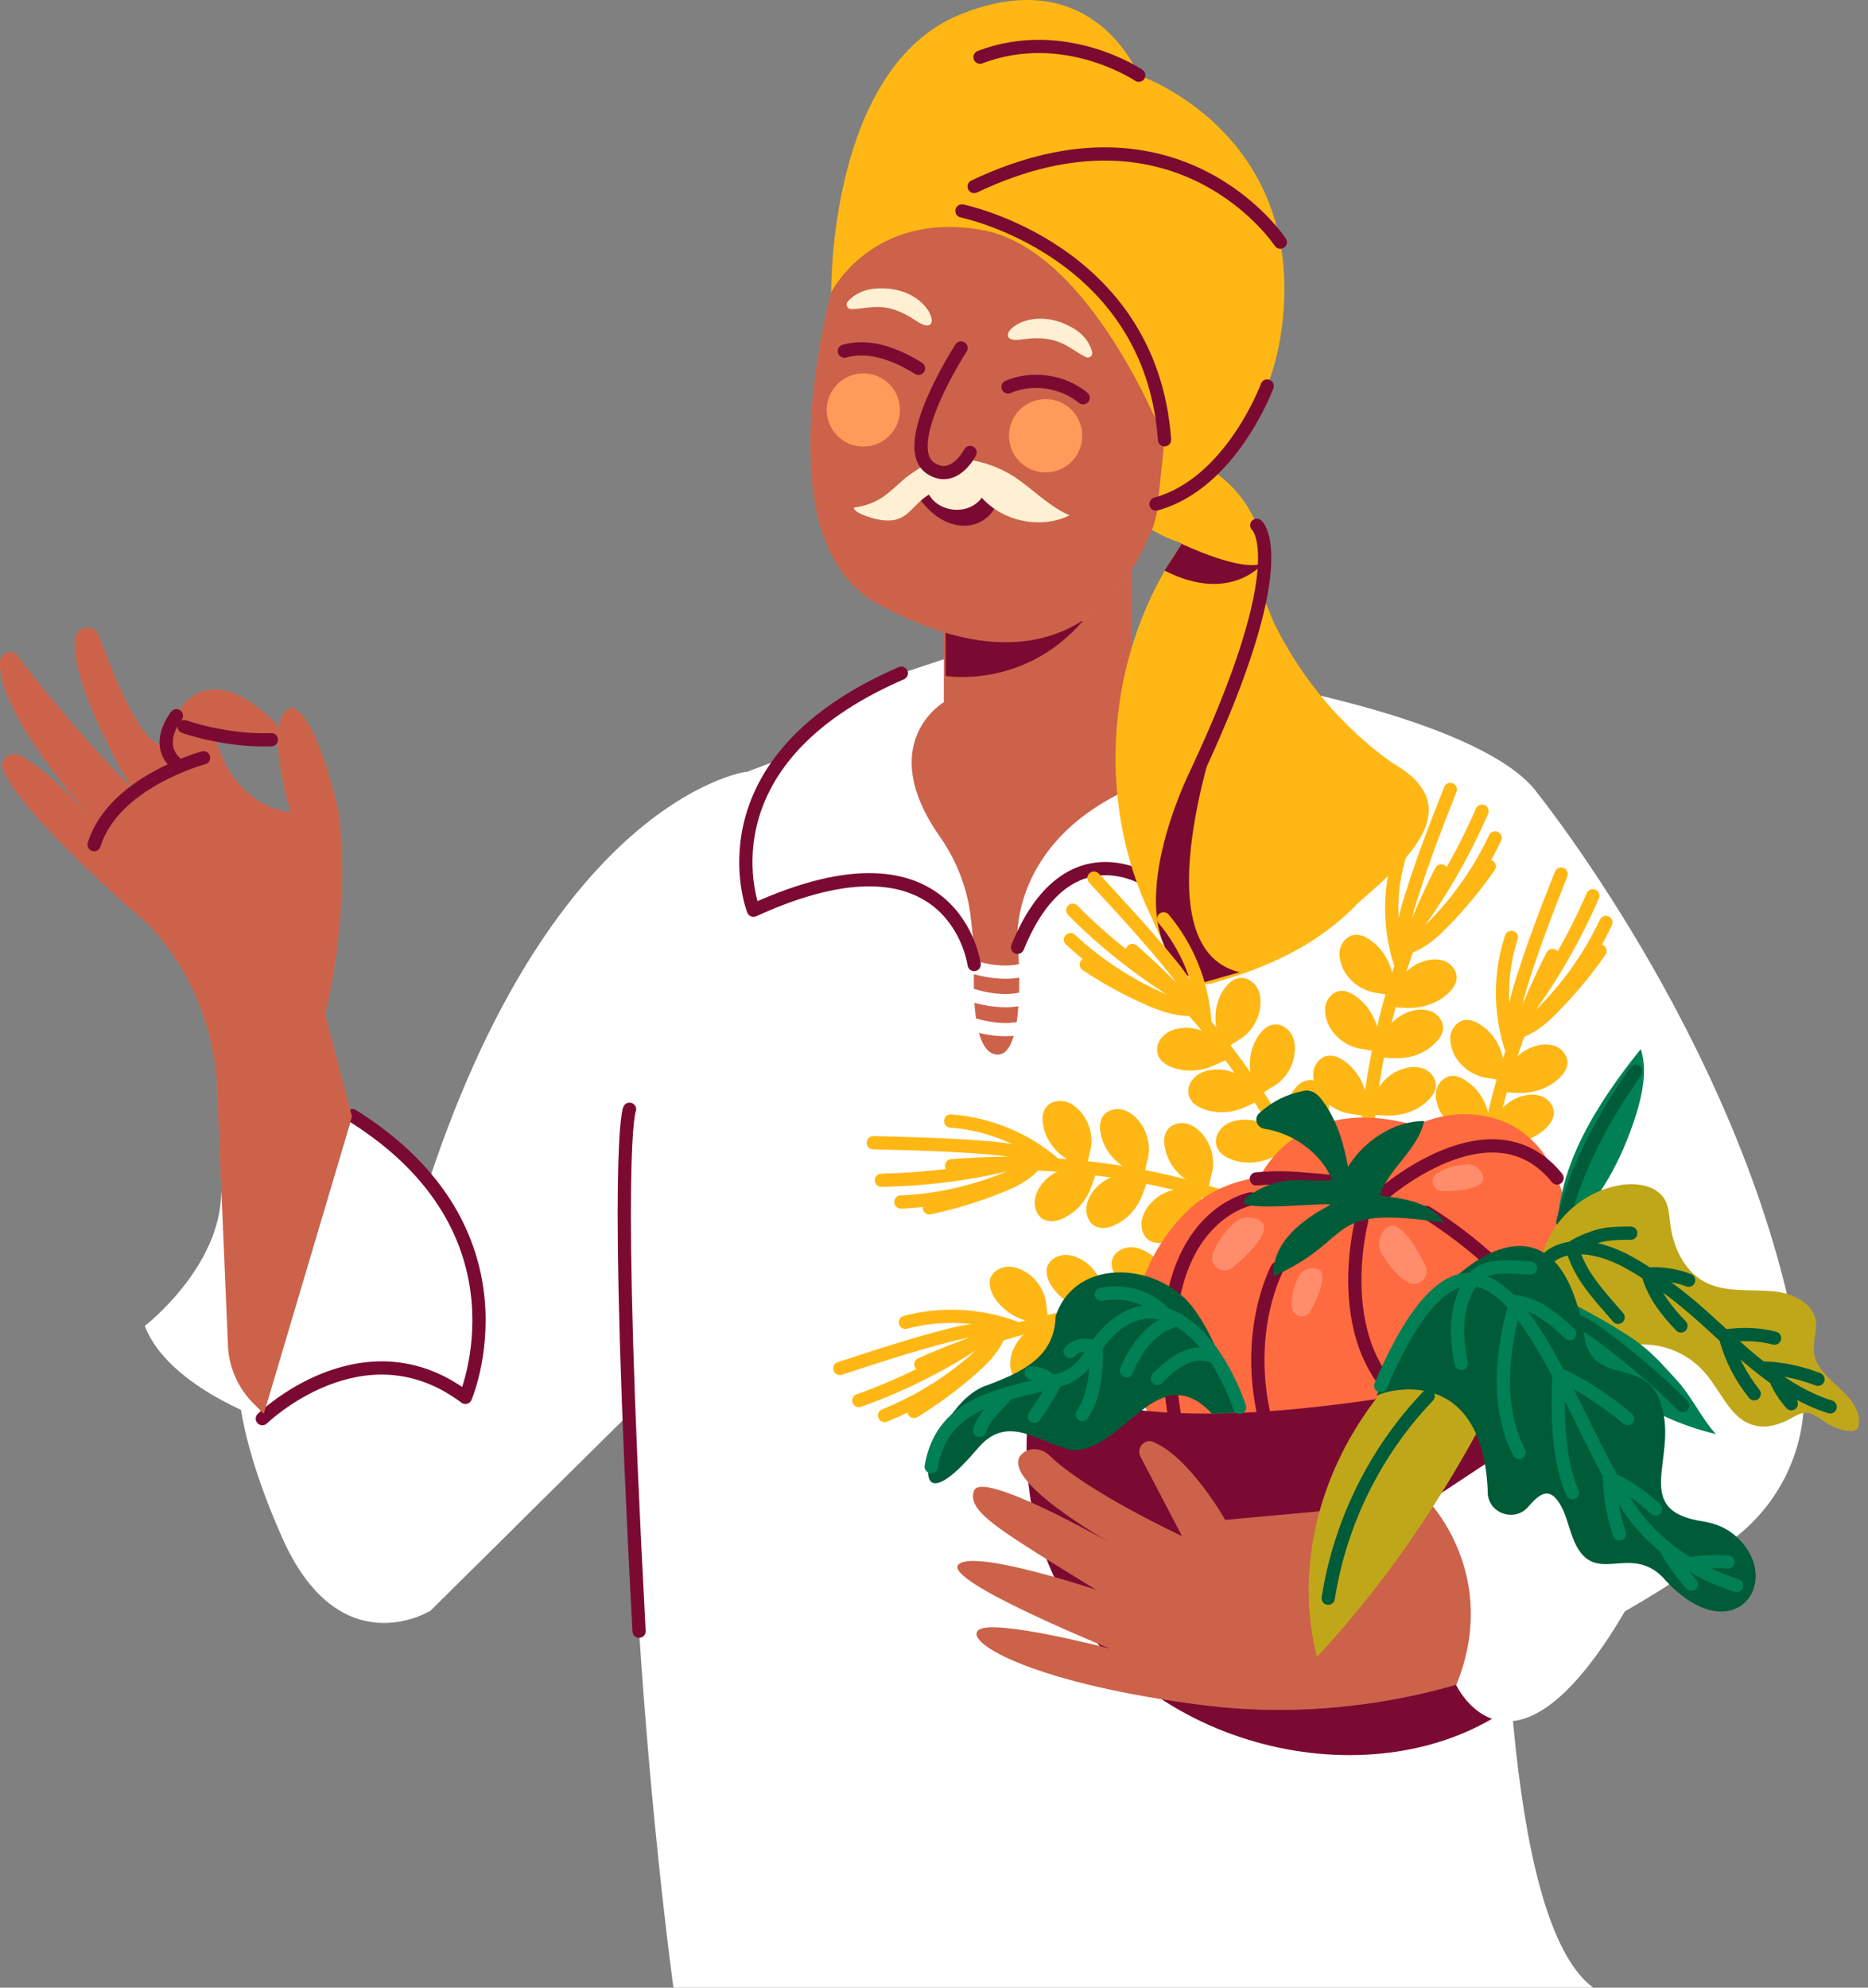 <svg width="282" height="300" viewBox="0 0 282 300" fill="none" xmlns="http://www.w3.org/2000/svg" xmlns:xlink="http://www.w3.org/1999/xlink">
<rect x="0" y="0" width="282" height="300" fill="#808080" stroke="none"/>
<path d="M112.585,116.492C112.585,116.492 80.908,120.861 61.929,187.423L64.864,243.199L95.859,212.547L112.585,116.492Z" fill="#FFFFFF"/>
<path d="M53.258,168.376C53.258,168.376 73.944,199.575 78.245,229.955L64.932,243.131C64.932,243.131 51.142,251.665 42.472,231.799C33.733,211.932 36.191,203.945 36.191,203.945L39.673,214.117L53.258,168.376Z" fill="#FFFFFF"/>
<path d="M39.605,214.117C39.605,214.117 25.336,209.202 21.854,200.122C21.854,200.122 33.392,191.247 33.392,179.846C33.324,179.846 40.014,204.354 39.605,214.117Z" fill="#FFFFFF"/>
<path d="M39.604,214.117C39.604,214.117 54.829,199.302 70.257,210.908C70.257,210.908 81.044,185.785 53.19,168.376L39.604,214.117Z" fill="#FFFFFF"/>
<path d="M38.907,213.4C38.511,213.785 38.503,214.418 38.888,214.814C39.273,215.21 39.906,215.219 40.302,214.834L38.907,213.4ZM70.257,210.908L69.656,211.707C69.901,211.892 70.218,211.953 70.515,211.875C70.811,211.796 71.055,211.585 71.176,211.303L70.257,210.908ZM53.72,167.528C53.252,167.236 52.635,167.378 52.342,167.846C52.049,168.315 52.192,168.932 52.66,169.224L53.72,167.528ZM39.604,214.117C40.302,214.834 40.302,214.834 40.301,214.834C40.301,214.834 40.301,214.834 40.301,214.834C40.301,214.834 40.302,214.834 40.302,214.833C40.303,214.832 40.305,214.83 40.308,214.828C40.314,214.822 40.323,214.814 40.336,214.801C40.361,214.777 40.401,214.74 40.455,214.69C40.563,214.592 40.725,214.446 40.939,214.262C41.368,213.895 42.001,213.379 42.811,212.793C44.432,211.62 46.743,210.178 49.511,209.091C55.024,206.925 62.297,206.172 69.656,211.707L70.858,210.109C62.789,204.039 54.735,204.89 48.779,207.23C45.813,208.395 43.353,209.932 41.638,211.173C40.779,211.795 40.103,212.346 39.638,212.743C39.406,212.942 39.227,213.103 39.103,213.216C39.042,213.273 38.995,213.317 38.962,213.348C38.945,213.364 38.932,213.376 38.923,213.385C38.919,213.389 38.915,213.392 38.912,213.395C38.911,213.396 38.91,213.397 38.909,213.398C38.909,213.399 38.908,213.399 38.908,213.399C38.907,213.4 38.907,213.4 39.604,214.117ZM70.257,210.908C71.176,211.303 71.176,211.302 71.177,211.301C71.177,211.301 71.177,211.3 71.178,211.299C71.178,211.298 71.179,211.296 71.18,211.294C71.182,211.289 71.184,211.283 71.188,211.276C71.194,211.261 71.203,211.24 71.214,211.212C71.236,211.158 71.267,211.08 71.305,210.98C71.382,210.779 71.49,210.486 71.615,210.111C71.865,209.361 72.188,208.277 72.484,206.925C73.077,204.222 73.569,200.432 73.165,196.078C72.352,187.323 67.922,176.405 53.72,167.528L52.66,169.224C66.312,177.757 70.416,188.104 71.173,196.263C71.554,200.366 71.09,203.944 70.531,206.497C70.251,207.771 69.949,208.787 69.718,209.478C69.602,209.824 69.505,210.088 69.438,210.264C69.404,210.351 69.378,210.417 69.361,210.459C69.353,210.48 69.346,210.495 69.342,210.504C69.341,210.509 69.339,210.512 69.339,210.513C69.338,210.514 69.338,210.515 69.338,210.515C69.338,210.515 69.338,210.514 69.338,210.514C69.338,210.514 69.338,210.514 70.257,210.908Z" fill="#7B0A32"/>
<path d="M39.809,213.366L38.376,211.932C35.986,209.611 34.553,206.403 34.416,203.057L32.709,162.779C32.709,162.779 32.163,149.193 21.923,139.089C21.923,139.089 3.558,123.455 0.486,116.219C-0.128,114.717 1.442,113.283 2.876,113.966C4.924,114.99 8.542,117.584 14.413,124.138C14.413,124.138 -0.401,108.095 0.008,99.834C0.077,98.469 1.852,97.923 2.671,99.015C5.402,102.633 11.546,110.416 19.875,118.95C19.875,118.95 10.863,104.067 11.273,96.557C11.409,94.509 14.277,94.031 14.959,96.011C17.076,101.814 21.513,112.942 24.722,112.396C24.722,112.396 28.204,96.284 41.311,108.846C41.311,108.846 46.022,113.693 32.573,111.303C32.573,111.303 34.348,121.203 43.906,122.636C43.906,122.636 39.536,108.573 43.906,106.798C43.906,106.798 47.114,106.115 50.937,121.68C51.006,122.09 51.142,122.5 51.142,122.909C51.552,125.845 52.712,137.519 49.094,153.084L53.122,168.513L39.809,213.366Z" fill="#FF9A5A"/>
<g opacity="0.39">
<path d="M39.809,213.366L38.376,211.932C35.986,209.611 34.553,206.403 34.416,203.057L32.709,162.779C32.709,162.779 32.163,149.193 21.923,139.089C21.923,139.089 3.558,123.455 0.486,116.219C-0.128,114.717 1.442,113.283 2.876,113.966C4.924,114.99 8.542,117.584 14.413,124.138C14.413,124.138 -0.401,108.095 0.008,99.834C0.077,98.469 1.852,97.923 2.671,99.015C5.402,102.633 11.546,110.416 19.875,118.95C19.875,118.95 10.863,104.067 11.273,96.557C11.409,94.509 14.277,94.031 14.959,96.011C17.076,101.814 21.513,112.942 24.722,112.396C24.722,112.396 28.204,96.284 41.311,108.846C41.311,108.846 46.022,113.693 32.573,111.303C32.573,111.303 34.348,121.203 43.906,122.636C43.906,122.636 39.536,108.573 43.906,106.798C43.906,106.798 47.114,106.115 50.937,121.68C51.006,122.09 51.142,122.5 51.142,122.909C51.552,125.845 52.712,137.519 49.094,153.084L53.122,168.513L39.809,213.366Z" fill="#7B0A32"/>
</g>
<path d="M27.405,108.662C27.756,108.235 27.695,107.605 27.268,107.254C26.842,106.903 26.212,106.965 25.861,107.391L27.405,108.662ZM25.98,116.02C26.398,116.381 27.03,116.334 27.39,115.916C27.751,115.498 27.705,114.867 27.286,114.506L25.98,116.02ZM26.633,108.026C25.861,107.391 25.861,107.391 25.86,107.392C25.86,107.392 25.86,107.392 25.86,107.393C25.859,107.393 25.859,107.394 25.858,107.394C25.857,107.396 25.856,107.397 25.854,107.399C25.851,107.403 25.847,107.408 25.842,107.414C25.833,107.426 25.821,107.441 25.805,107.461C25.774,107.501 25.732,107.556 25.681,107.626C25.58,107.766 25.443,107.965 25.291,108.212C24.99,108.703 24.62,109.405 24.371,110.228C24.121,111.05 23.979,112.034 24.184,113.06C24.392,114.106 24.947,115.129 25.98,116.02L27.286,114.506C26.579,113.895 26.263,113.263 26.145,112.67C26.023,112.058 26.099,111.42 26.284,110.809C26.47,110.198 26.753,109.654 26.996,109.257C27.116,109.061 27.224,108.906 27.299,108.802C27.337,108.75 27.366,108.712 27.385,108.688C27.394,108.676 27.4,108.668 27.404,108.663C27.406,108.661 27.407,108.66 27.407,108.66C27.407,108.659 27.407,108.66 27.407,108.66C27.407,108.66 27.407,108.66 27.406,108.661C27.406,108.661 27.406,108.661 27.406,108.661C27.406,108.661 27.405,108.662 26.633,108.026Z" fill="#7B0A32"/>
<path d="M30.987,115.342C31.52,115.2 31.838,114.652 31.696,114.118C31.554,113.584 31.006,113.267 30.472,113.409L30.987,115.342ZM13.253,127.188C13.09,127.715 13.385,128.275 13.913,128.439C14.44,128.602 15,128.306 15.164,127.779L13.253,127.188ZM30.729,114.375C30.472,113.409 30.472,113.409 30.471,113.409C30.471,113.409 30.471,113.41 30.47,113.41C30.47,113.41 30.469,113.41 30.467,113.41C30.465,113.411 30.462,113.412 30.458,113.413C30.45,113.415 30.438,113.418 30.424,113.422C30.395,113.43 30.353,113.442 30.3,113.457C30.193,113.488 30.039,113.534 29.843,113.595C29.451,113.717 28.892,113.901 28.214,114.151C26.86,114.651 25.022,115.42 23.084,116.497C19.248,118.628 14.836,122.069 13.253,127.188L15.164,127.779C16.516,123.408 20.365,120.295 24.055,118.245C25.881,117.231 27.622,116.502 28.907,116.027C29.549,115.79 30.075,115.617 30.437,115.504C30.619,115.448 30.759,115.406 30.852,115.379C30.899,115.366 30.934,115.356 30.957,115.35C30.968,115.347 30.977,115.345 30.982,115.343C30.984,115.343 30.986,115.342 30.987,115.342C30.987,115.342 30.987,115.342 30.987,115.342C30.987,115.342 30.987,115.342 30.987,115.342C30.987,115.342 30.987,115.342 30.729,114.375Z" fill="#7B0A32"/>
<path d="M28.132,108.724C27.612,108.537 27.039,108.808 26.853,109.327C26.666,109.847 26.936,110.42 27.456,110.606L28.132,108.724ZM41.01,112.644C41.561,112.622 41.991,112.157 41.969,111.605C41.947,111.053 41.482,110.624 40.93,110.646L41.01,112.644ZM27.794,109.665C27.456,110.606 27.457,110.606 27.457,110.606C27.457,110.607 27.457,110.607 27.457,110.607C27.458,110.607 27.458,110.607 27.459,110.607C27.46,110.608 27.462,110.608 27.464,110.609C27.468,110.61 27.473,110.612 27.48,110.615C27.494,110.62 27.514,110.627 27.54,110.636C27.592,110.654 27.667,110.679 27.764,110.711C27.958,110.775 28.24,110.865 28.598,110.971C29.315,111.184 30.34,111.464 31.584,111.734C34.065,112.274 37.449,112.785 41.01,112.644L40.93,110.646C37.596,110.778 34.391,110.298 32.009,109.78C30.821,109.522 29.844,109.255 29.168,109.054C28.83,108.954 28.567,108.87 28.39,108.812C28.302,108.783 28.236,108.76 28.192,108.745C28.17,108.737 28.154,108.732 28.144,108.728C28.139,108.726 28.135,108.725 28.133,108.724C28.132,108.724 28.132,108.724 28.131,108.724C28.131,108.724 28.131,108.724 28.131,108.724C28.131,108.724 28.131,108.724 28.131,108.724C28.131,108.724 28.132,108.724 27.794,109.665Z" fill="#7B0A32"/>
<path d="M142.486,91.506L142.486,105.979L133.406,110.484C133.406,110.484 139.824,159.638 150.337,159.092C160.782,158.546 160.782,133.833 160.782,133.833L170.886,119.018L170.886,85.02L142.486,91.506Z" fill="#FF9A5A"/>
<g opacity="0.39">
<path d="M142.486,91.506L142.486,105.979L133.406,110.484C133.406,110.484 139.824,159.638 150.337,159.092C160.782,158.546 160.782,133.833 160.782,133.833L170.886,119.018L170.886,85.02L142.486,91.506Z" fill="#7B0A32"/>
</g>
<path d="M142.759,102.019C142.759,102.019 154.502,104.067 163.445,93.758L142.759,93.758L142.759,102.019Z" fill="#7B0A32"/>
<path d="M146.037,138.953C146.856,140.66 147.197,142.571 147.129,144.483C146.856,149.262 146.788,158.614 150.338,159.161C155.048,159.843 153.683,142.981 153.683,142.981C153.683,142.981 157.506,126.938 168.429,129.259L192.733,103.589C192.733,103.589 223.727,109.187 231.783,119.291C231.783,119.291 216.081,281.977 240.521,300L101.661,300C101.661,300 80.976,149.671 112.584,116.561L131.973,109.256L146.037,138.953Z" fill="#FFFFFF"/>
<path d="M146.135,144.647C145.622,144.442 145.04,144.691 144.835,145.204C144.63,145.717 144.879,146.299 145.392,146.504L146.135,144.647ZM155.233,147.205C155.756,147.028 156.036,146.46 155.859,145.937C155.681,145.414 155.114,145.134 154.59,145.311L155.233,147.205ZM145.763,145.575C145.392,146.504 145.392,146.504 145.393,146.504C145.393,146.504 145.393,146.504 145.393,146.504C145.394,146.504 145.394,146.505 145.395,146.505C145.396,146.505 145.398,146.506 145.399,146.507C145.403,146.508 145.408,146.51 145.414,146.512C145.427,146.517 145.444,146.524 145.466,146.532C145.51,146.549 145.572,146.572 145.652,146.601C145.812,146.659 146.041,146.738 146.327,146.828C146.897,147.007 147.701,147.231 148.639,147.411C150.487,147.764 152.977,147.97 155.233,147.205L154.59,145.311C152.818,145.912 150.734,145.775 149.015,145.446C148.169,145.284 147.441,145.082 146.926,144.92C146.669,144.839 146.467,144.769 146.331,144.72C146.263,144.695 146.211,144.676 146.178,144.663C146.161,144.657 146.149,144.652 146.142,144.65C146.139,144.648 146.136,144.647 146.135,144.647C146.134,144.646 146.134,144.646 146.134,144.646C146.134,144.646 146.134,144.646 146.134,144.646C146.134,144.646 146.134,144.647 146.134,144.647C146.135,144.647 146.135,144.647 145.763,145.575Z" fill="#FFFFFF"/>
<path d="M146.135,148.948C145.622,148.743 145.04,148.992 144.835,149.505C144.63,150.018 144.879,150.6 145.392,150.805L146.135,148.948ZM155.233,151.506C155.756,151.329 156.036,150.761 155.859,150.238C155.681,149.715 155.114,149.435 154.59,149.612L155.233,151.506ZM145.763,149.876C145.392,150.805 145.392,150.805 145.393,150.805C145.393,150.805 145.393,150.805 145.393,150.805C145.394,150.806 145.394,150.806 145.395,150.806C145.396,150.807 145.398,150.807 145.399,150.808C145.403,150.809 145.408,150.811 145.414,150.814C145.427,150.819 145.444,150.825 145.466,150.834C145.51,150.85 145.572,150.874 145.652,150.902C145.812,150.96 146.041,151.039 146.327,151.129C146.897,151.309 147.701,151.533 148.639,151.712C150.487,152.066 152.977,152.271 155.233,151.506L154.59,149.612C152.818,150.213 150.734,150.077 149.015,149.748C148.169,149.586 147.441,149.383 146.926,149.221C146.669,149.14 146.467,149.07 146.331,149.021C146.263,148.997 146.211,148.977 146.178,148.965C146.161,148.958 146.149,148.954 146.142,148.951C146.139,148.949 146.136,148.948 146.135,148.948C146.134,148.948 146.134,148.948 146.134,148.948C146.134,148.948 146.134,148.948 146.134,148.948C146.134,148.948 146.134,148.948 146.134,148.948C146.135,148.948 146.135,148.948 145.763,149.876Z" fill="#FFFFFF"/>
<path d="M146.135,153.317C145.622,153.112 145.04,153.361 144.835,153.874C144.63,154.387 144.879,154.969 145.392,155.174L146.135,153.317ZM155.233,155.875C155.756,155.698 156.036,155.13 155.859,154.607C155.681,154.084 155.114,153.804 154.59,153.981L155.233,155.875ZM145.763,154.246C145.392,155.174 145.392,155.174 145.393,155.174C145.393,155.174 145.393,155.174 145.393,155.175C145.394,155.175 145.394,155.175 145.395,155.175C145.396,155.176 145.398,155.176 145.399,155.177C145.403,155.178 145.408,155.18 145.414,155.183C145.427,155.188 145.444,155.194 145.466,155.203C145.51,155.219 145.572,155.243 145.652,155.272C145.812,155.329 146.041,155.408 146.327,155.498C146.897,155.678 147.701,155.902 148.639,156.081C150.487,156.435 152.977,156.64 155.233,155.875L154.59,153.981C152.818,154.582 150.734,154.446 149.015,154.117C148.169,153.955 147.441,153.752 146.926,153.59C146.669,153.51 146.467,153.439 146.331,153.39C146.263,153.366 146.211,153.346 146.178,153.334C146.161,153.328 146.149,153.323 146.142,153.32C146.139,153.319 146.136,153.318 146.135,153.317C146.134,153.317 146.134,153.317 146.134,153.317C146.134,153.317 146.134,153.317 146.134,153.317C146.134,153.317 146.134,153.317 146.134,153.317C146.135,153.317 146.135,153.317 145.763,154.246Z" fill="#FFFFFF"/>
<path d="M95.918,167.899C96.182,167.414 96.002,166.807 95.517,166.543C95.032,166.279 94.425,166.458 94.161,166.943L95.918,167.899ZM95.474,246.258C95.504,246.809 95.975,247.232 96.526,247.203C97.078,247.173 97.501,246.702 97.471,246.151L95.474,246.258ZM95.039,167.421C94.161,166.943 94.159,166.947 94.157,166.95C94.157,166.951 94.155,166.954 94.154,166.956C94.152,166.96 94.15,166.965 94.147,166.969C94.143,166.977 94.139,166.986 94.135,166.995C94.127,167.012 94.119,167.03 94.111,167.048C94.095,167.085 94.08,167.126 94.064,167.173C94.033,167.264 93.999,167.385 93.963,167.545C93.891,167.866 93.802,168.377 93.712,169.196C93.532,170.835 93.34,173.768 93.271,178.997C93.134,189.458 93.494,209.179 95.474,246.258L97.471,246.151C95.492,209.089 95.135,189.418 95.271,179.023C95.339,173.824 95.53,170.963 95.7,169.414C95.785,168.64 95.864,168.209 95.914,167.986C95.939,167.875 95.955,167.823 95.96,167.811C95.962,167.805 95.96,167.811 95.954,167.826C95.95,167.833 95.946,167.843 95.94,167.855C95.937,167.862 95.934,167.868 95.93,167.876C95.928,167.879 95.926,167.883 95.924,167.887C95.923,167.889 95.921,167.892 95.921,167.893C95.919,167.896 95.918,167.899 95.039,167.421Z" fill="#7B0A32"/>
<path d="M153.614,142.981C153.614,142.981 151.703,127.962 169.999,119.292L173.481,133.082C173.481,133.014 161.124,124.685 153.614,142.981Z" fill="#FFFFFF"/>
<path d="M172.921,133.842C173.379,134.151 174,134.031 174.31,133.574C174.619,133.116 174.498,132.494 174.041,132.185L172.921,133.842ZM152.688,142.605C152.48,143.117 152.727,143.7 153.239,143.908C153.751,144.115 154.334,143.868 154.541,143.356L152.688,142.605ZM173.481,133.014C174.041,132.185 174.04,132.185 174.04,132.184C174.039,132.184 174.039,132.184 174.038,132.183C174.037,132.183 174.036,132.182 174.034,132.181C174.031,132.179 174.028,132.176 174.023,132.173C174.014,132.167 174.002,132.16 173.988,132.15C173.958,132.131 173.916,132.104 173.863,132.072C173.757,132.007 173.605,131.917 173.412,131.811C173.027,131.6 172.473,131.325 171.787,131.057C170.419,130.523 168.49,130.005 166.29,130.112C164.073,130.22 161.615,130.961 159.228,132.9C156.851,134.829 154.593,137.904 152.688,142.605L154.541,143.356C156.357,138.876 158.442,136.114 160.488,134.452C162.523,132.8 164.567,132.198 166.387,132.109C168.223,132.02 169.865,132.453 171.059,132.92C171.654,133.152 172.13,133.389 172.453,133.566C172.614,133.654 172.736,133.727 172.816,133.776C172.856,133.8 172.885,133.819 172.903,133.83C172.911,133.836 172.917,133.84 172.92,133.842C172.922,133.843 172.923,133.843 172.923,133.843C172.923,133.843 172.923,133.843 172.922,133.843C172.922,133.843 172.922,133.843 172.922,133.843C172.921,133.842 172.921,133.842 173.481,133.014Z" fill="#7B0A32"/>
<path d="M142.487,99.493L142.487,105.979C142.487,105.979 131.973,112.123 141.872,126.255C144.262,129.668 145.832,133.56 146.446,137.656C146.719,139.772 146.992,142.366 147.129,145.575C147.129,145.575 144.262,123.456 113.813,137.383C113.813,137.383 105.007,115.059 136.138,101.61L142.487,99.493Z" fill="#FFFFFF"/>
<path d="M146.069,145.703C146.14,146.251 146.641,146.638 147.189,146.567C147.737,146.496 148.123,145.994 148.052,145.446L146.069,145.703ZM113.745,137.383L112.815,137.749C112.916,138.005 113.117,138.207 113.371,138.31C113.626,138.413 113.911,138.406 114.161,138.292L113.745,137.383ZM136.466,102.527C136.973,102.308 137.206,101.72 136.987,101.213C136.768,100.706 136.18,100.472 135.673,100.691L136.466,102.527ZM147.061,145.575C148.052,145.446 148.052,145.445 148.052,145.445C148.052,145.444 148.052,145.443 148.052,145.442C148.052,145.441 148.051,145.439 148.051,145.437C148.05,145.432 148.05,145.426 148.049,145.419C148.046,145.405 148.044,145.385 148.04,145.36C148.032,145.311 148.021,145.241 148.005,145.153C147.974,144.978 147.924,144.728 147.851,144.419C147.703,143.803 147.458,142.945 147.065,141.964C146.28,140.007 144.888,137.521 142.463,135.49C137.525,131.352 128.735,129.427 113.329,136.473L114.161,138.292C129.204,131.411 137.071,133.582 141.179,137.023C143.277,138.78 144.505,140.954 145.209,142.709C145.56,143.584 145.777,144.345 145.905,144.884C145.969,145.153 146.011,145.365 146.037,145.506C146.049,145.577 146.058,145.63 146.063,145.663C146.065,145.68 146.067,145.692 146.068,145.699C146.069,145.702 146.069,145.704 146.069,145.705C146.069,145.705 146.069,145.705 146.069,145.705C146.069,145.705 146.069,145.705 146.069,145.705C146.069,145.704 146.069,145.703 147.061,145.575ZM113.745,137.383C114.675,137.016 114.676,137.016 114.676,137.017C114.676,137.017 114.676,137.017 114.676,137.017C114.676,137.017 114.676,137.017 114.676,137.017C114.675,137.016 114.675,137.013 114.673,137.01C114.67,137.003 114.666,136.99 114.659,136.972C114.646,136.937 114.626,136.881 114.6,136.806C114.549,136.655 114.475,136.425 114.39,136.125C114.22,135.524 114.007,134.642 113.845,133.539C113.519,131.33 113.397,128.249 114.207,124.766C115.814,117.858 121.146,109.146 136.466,102.527L135.673,100.691C119.862,107.522 114.031,116.696 112.259,124.313C111.38,128.092 111.513,131.433 111.866,133.83C112.043,135.029 112.275,135.996 112.465,136.669C112.56,137.006 112.645,137.269 112.707,137.451C112.739,137.543 112.764,137.614 112.782,137.664C112.792,137.689 112.799,137.708 112.805,137.723C112.807,137.73 112.81,137.736 112.811,137.74C112.812,137.742 112.813,137.744 112.813,137.746C112.814,137.747 112.814,137.748 112.814,137.748C112.815,137.749 112.815,137.749 113.745,137.383Z" fill="#7B0A32"/>
<path d="M210.141,115.127C222.225,121.886 211.78,130.351 205.021,136.29C199.218,142.435 191.572,145.985 183.516,148.238C182.424,148.715 181.263,148.511 180.512,147.555C169.384,132.263 171.433,100.039 186.042,87.41C189.729,85.566 191.299,91.984 192.528,94.441C196.692,102.702 202.768,109.87 210.141,115.127Z" fill="#FFB715"/>
<path d="M182.424,148.579C178.259,141.001 177.645,131.853 179.079,123.387C180.512,114.854 183.857,106.798 187.203,98.81C189.114,94.373 191.026,89.731 190.889,84.883C190.753,78.466 186.588,72.322 180.649,69.796C177.099,72.527 175.255,75.735 172.047,78.739C173.958,80.173 176.143,81.265 178.464,82.016C167.063,98.128 165.152,120.52 173.754,138.27C176.143,143.39 177.031,147.008 182.424,148.579Z" fill="#FFB715"/>
<path d="M178.396,82.084C178.396,82.084 187.954,86.659 190.821,84.884C190.821,84.884 185.906,91.301 175.802,86.112L178.396,82.084Z" fill="#7B0A32"/>
<path d="M185.018,106.593C185.018,106.593 171.296,142.912 187.134,146.736L181.605,148.306C181.605,148.306 165.903,143.186 185.018,106.593Z" fill="#7B0A32"/>
<path d="M190.368,78.516C189.943,78.163 189.313,78.221 188.96,78.646C188.607,79.07 188.665,79.701 189.089,80.054L190.368,78.516ZM180.512,116.902L181.408,117.348L181.417,117.327L180.512,116.902ZM178.988,147.097C179.414,147.448 180.045,147.388 180.396,146.962C180.748,146.536 180.687,145.906 180.261,145.554L178.988,147.097ZM189.729,79.285C189.089,80.054 189.088,80.053 189.086,80.051C189.086,80.051 189.084,80.05 189.083,80.049C189.081,80.047 189.079,80.045 189.077,80.044C189.074,80.041 189.07,80.038 189.067,80.035C189.062,80.03 189.057,80.026 189.054,80.023C189.048,80.018 189.048,80.017 189.052,80.022C189.061,80.031 189.09,80.064 189.131,80.126C189.214,80.248 189.353,80.491 189.491,80.902C189.769,81.728 190.047,83.237 189.858,85.808C189.478,90.965 187.232,100.24 179.607,116.477L181.417,117.327C189.085,100.999 191.447,91.466 191.852,85.955C192.056,83.192 191.77,81.404 191.387,80.264C191.195,79.693 190.978,79.287 190.789,79.006C190.694,78.866 190.607,78.758 190.534,78.678C190.498,78.638 190.465,78.605 190.437,78.578C190.423,78.565 190.41,78.553 190.399,78.543C190.393,78.537 190.387,78.533 190.382,78.528C190.38,78.526 190.377,78.524 190.375,78.522C190.374,78.521 190.372,78.52 190.371,78.519C190.37,78.518 190.368,78.516 189.729,79.285ZM180.512,116.902C179.617,116.456 179.617,116.456 179.617,116.456C179.617,116.456 179.617,116.457 179.616,116.457C179.616,116.458 179.615,116.46 179.614,116.461C179.613,116.464 179.611,116.469 179.608,116.475C179.602,116.486 179.594,116.503 179.583,116.525C179.562,116.568 179.532,116.631 179.493,116.713C179.414,116.877 179.302,117.116 179.163,117.422C178.885,118.035 178.501,118.916 178.071,119.997C177.214,122.156 176.169,125.131 175.432,128.371C174.698,131.603 174.259,135.154 174.652,138.448C175.047,141.753 176.291,144.871 178.988,147.097L180.261,145.554C178.077,143.752 176.992,141.179 176.638,138.211C176.282,135.233 176.675,131.931 177.383,128.814C178.089,125.706 179.096,122.834 179.93,120.735C180.346,119.688 180.718,118.836 180.984,118.249C181.118,117.955 181.225,117.727 181.298,117.574C181.334,117.498 181.362,117.44 181.381,117.402C181.39,117.383 181.397,117.369 181.401,117.36C181.404,117.355 181.405,117.352 181.406,117.35C181.407,117.349 181.407,117.348 181.407,117.348C181.407,117.348 181.407,117.348 181.407,117.347C181.407,117.348 181.407,117.348 180.512,116.902Z" fill="#7B0A32"/>
<path d="M128.15,34.569C128.15,34.569 112.448,80.377 132.656,91.232C152.863,102.087 167.2,97.035 174.163,79.285C174.163,79.285 186.725,39.074 142.418,30.404L128.15,34.569Z" fill="#FF9A5A"/>
<g opacity="0.39">
<path d="M128.15,34.569C128.15,34.569 112.448,80.377 132.656,91.232C152.863,102.087 167.2,97.035 174.163,79.285C174.163,79.285 186.725,39.074 142.418,30.404L128.15,34.569Z" fill="#7B0A32"/>
</g>
<path d="M139.756,76.418C141.258,78.125 143.374,79.353 145.627,79.353C147.88,79.353 150.133,77.783 150.542,75.53C149.518,74.301 147.948,73.619 146.446,73.277C144.944,72.936 143.306,72.936 141.667,72.936C140.985,72.936 140.302,72.936 139.619,73.209C137.503,73.892 138.732,75.325 139.756,76.418Z" fill="#7B0A32"/>
<path d="M152.932,71.844C151.225,70.752 148.631,69.659 145.832,69.318C143.784,72.185 141.053,70.82 139.892,70.069C139.073,70.41 137.298,71.639 136.547,72.253C133.884,74.575 132.792,76.008 128.901,76.623C128.833,77.51 132.519,78.534 133.475,78.534C137.025,78.876 137.571,76.281 140.234,74.643C141.804,77.374 146.173,77.852 148.221,75.121C151.43,78.739 157.164,79.9 161.465,77.783C158.325,76.418 155.867,73.755 152.932,71.844Z" fill="#FFF0D3"/>
<path d="M145.919,53.069C146.22,52.606 146.089,51.986 145.625,51.685C145.162,51.384 144.543,51.516 144.242,51.979L145.919,53.069ZM140.507,70.684L139.954,71.517L139.959,71.521L140.507,70.684ZM147.338,68.747C147.588,68.254 147.391,67.652 146.898,67.402C146.406,67.152 145.804,67.349 145.554,67.842L147.338,68.747ZM145.081,52.524C144.242,51.979 144.242,51.979 144.242,51.98C144.242,51.98 144.241,51.98 144.241,51.98C144.241,51.981 144.24,51.982 144.24,51.983C144.238,51.985 144.236,51.988 144.234,51.992C144.229,52 144.221,52.011 144.212,52.026C144.193,52.056 144.165,52.1 144.129,52.156C144.058,52.269 143.954,52.433 143.825,52.643C143.567,53.062 143.205,53.663 142.787,54.395C141.953,55.855 140.888,57.846 139.981,59.954C139.08,62.046 138.303,64.322 138.095,66.332C137.891,68.308 138.214,70.365 139.954,71.517L141.059,69.85C140.273,69.329 139.905,68.281 140.085,66.538C140.261,64.829 140.944,62.774 141.818,60.745C142.685,58.73 143.711,56.809 144.524,55.387C144.929,54.677 145.28,54.095 145.528,53.691C145.653,53.489 145.751,53.332 145.818,53.226C145.852,53.173 145.878,53.133 145.895,53.107C145.903,53.093 145.91,53.084 145.914,53.077C145.916,53.074 145.917,53.072 145.918,53.07C145.919,53.07 145.919,53.069 145.919,53.069C145.919,53.069 145.919,53.069 145.919,53.069C145.919,53.069 145.919,53.069 145.081,52.524ZM139.959,71.521C141.035,72.224 142.099,72.435 143.09,72.277C144.053,72.124 144.849,71.638 145.456,71.12C146.065,70.601 146.531,70.01 146.84,69.562C146.997,69.335 147.118,69.138 147.201,68.995C147.242,68.923 147.275,68.865 147.298,68.822C147.309,68.801 147.318,68.784 147.325,68.771C147.328,68.765 147.331,68.76 147.333,68.756C147.334,68.753 147.335,68.752 147.336,68.75C147.336,68.749 147.337,68.749 147.337,68.748C147.337,68.748 147.337,68.747 147.337,68.747C147.338,68.747 147.338,68.747 146.446,68.294C145.554,67.842 145.554,67.841 145.554,67.841C145.555,67.841 145.555,67.841 145.555,67.841C145.555,67.84 145.555,67.84 145.555,67.84C145.555,67.839 145.555,67.839 145.555,67.84C145.555,67.84 145.554,67.841 145.553,67.844C145.551,67.849 145.546,67.858 145.539,67.87C145.525,67.896 145.503,67.937 145.472,67.989C145.41,68.095 145.317,68.248 145.194,68.426C144.944,68.788 144.591,69.23 144.159,69.598C143.725,69.968 143.258,70.225 142.775,70.302C142.319,70.375 141.753,70.304 141.054,69.847L139.959,71.521Z" fill="#7B0A32"/>
<path d="M151.789,57.475C151.281,57.691 151.044,58.278 151.261,58.787C151.477,59.295 152.064,59.531 152.573,59.315L151.789,57.475ZM162.878,60.806C163.305,61.156 163.935,61.095 164.286,60.668C164.637,60.242 164.575,59.611 164.148,59.261L162.878,60.806ZM152.573,59.315C155.913,57.892 160.092,58.514 162.878,60.806L164.148,59.261C160.791,56.5 155.822,55.757 151.789,57.475L152.573,59.315Z" fill="#7B0A32"/>
<path d="M127.193,52.04C126.662,52.192 126.354,52.745 126.506,53.276C126.657,53.807 127.211,54.115 127.742,53.963L127.193,52.04ZM138.133,56.444C138.602,56.736 139.219,56.594 139.511,56.126C139.804,55.657 139.662,55.04 139.193,54.748L138.133,56.444ZM127.742,53.963C129.431,53.48 131.283,53.591 133.064,54.1L133.613,52.177C131.571,51.593 129.327,51.43 127.193,52.04L127.742,53.963ZM133.064,54.1C134.859,54.613 136.547,55.452 138.133,56.444L139.193,54.748C137.503,53.691 135.641,52.756 133.613,52.177L133.064,54.1Z" fill="#7B0A32"/>
<path d="M162.216,49.656C163.855,50.68 164.606,52.046 164.879,53.138C165.015,53.684 164.401,54.162 163.923,53.889C161.329,52.66 159.963,50.407 154.297,51.226C148.767,52.114 154.775,45.082 162.216,49.656Z" fill="#FFF0D3"/>
<path d="M131.905,43.58C129.993,43.785 128.696,44.673 127.945,45.56C127.604,45.97 127.945,46.652 128.491,46.652C131.358,46.652 133.543,45.219 138.322,48.427C142.964,51.636 140.643,42.693 131.905,43.58Z" fill="#FFF0D3"/>
<path d="M130.335,67.406C133.389,67.406 135.864,64.931 135.864,61.876C135.864,58.822 133.389,56.347 130.335,56.347C127.28,56.347 124.805,58.822 124.805,61.876C124.805,64.931 127.28,67.406 130.335,67.406Z" fill="#FF9A5A"/>
<path d="M163.377,65.768C163.377,68.84 160.919,71.298 157.847,71.298C154.775,71.298 152.317,68.84 152.317,65.768C152.317,62.696 154.775,60.238 157.847,60.238C160.919,60.238 163.377,62.696 163.377,65.768Z" fill="#FF9A5A"/>
<path d="M125.487,44.127C125.487,44.127 131.632,31.77 148.221,34.705C164.811,37.641 175.802,66.451 175.802,66.451L174.641,77.51C174.641,77.51 193.893,68.362 193.893,43.58C193.893,18.799 171.911,11.357 171.911,11.357C171.911,11.357 165.084,-5.915 145.081,2.141C125.009,10.129 125.487,44.127 125.487,44.127Z" fill="#FFB715"/>
<path d="M171.35,12.186C171.807,12.495 172.429,12.376 172.739,11.918C173.048,11.461 172.928,10.839 172.471,10.529L171.35,12.186ZM147.593,7.692C147.077,7.888 146.817,8.465 147.013,8.982C147.209,9.498 147.787,9.758 148.303,9.562L147.593,7.692ZM171.911,11.358C172.471,10.529 172.471,10.529 172.47,10.529C172.47,10.529 172.47,10.528 172.469,10.528C172.468,10.528 172.467,10.527 172.466,10.526C172.464,10.525 172.461,10.523 172.457,10.52C172.45,10.516 172.44,10.509 172.428,10.501C172.402,10.484 172.366,10.46 172.32,10.431C172.227,10.371 172.092,10.287 171.917,10.183C171.569,9.975 171.061,9.686 170.415,9.358C169.122,8.701 167.266,7.88 164.998,7.215C160.465,5.886 154.24,5.168 147.593,7.692L148.303,9.562C154.423,7.238 160.179,7.886 164.435,9.134C166.562,9.758 168.303,10.528 169.509,11.141C170.111,11.447 170.578,11.713 170.892,11.9C171.048,11.994 171.167,12.067 171.244,12.117C171.282,12.141 171.311,12.16 171.328,12.172C171.337,12.177 171.344,12.182 171.347,12.184C171.349,12.185 171.35,12.186 171.351,12.186C171.351,12.186 171.351,12.186 171.351,12.186C171.351,12.186 171.351,12.186 171.351,12.186C171.35,12.186 171.35,12.186 171.911,11.358Z" fill="#7B0A32"/>
<path d="M192.443,37.098C192.747,37.56 193.367,37.688 193.828,37.384C194.29,37.081 194.418,36.461 194.114,35.999L192.443,37.098ZM146.631,27.249C146.132,27.486 145.92,28.083 146.157,28.581C146.395,29.08 146.991,29.292 147.49,29.055L146.631,27.249ZM193.279,36.549C194.114,35.999 194.114,35.999 194.113,35.998C194.113,35.998 194.113,35.997 194.112,35.996C194.111,35.995 194.11,35.993 194.109,35.991C194.106,35.987 194.102,35.981 194.098,35.974C194.088,35.961 194.075,35.941 194.059,35.917C194.025,35.868 193.976,35.798 193.913,35.709C193.785,35.532 193.597,35.278 193.349,34.964C192.852,34.334 192.112,33.46 191.128,32.461C189.16,30.465 186.205,27.961 182.249,25.931C174.294,21.847 162.411,19.741 146.631,27.249L147.49,29.055C162.704,21.816 173.931,23.909 181.336,27.71C185.06,29.622 187.848,31.983 189.703,33.865C190.63,34.805 191.322,35.624 191.779,36.203C192.008,36.492 192.177,36.721 192.288,36.876C192.343,36.953 192.384,37.011 192.41,37.049C192.423,37.068 192.432,37.081 192.437,37.09C192.44,37.094 192.442,37.097 192.443,37.098C192.444,37.099 192.444,37.099 192.444,37.099C192.444,37.099 192.444,37.099 192.444,37.099C192.444,37.099 192.443,37.098 193.279,36.549Z" fill="#7B0A32"/>
<path d="M145.416,30.858C144.875,30.748 144.347,31.098 144.237,31.639C144.127,32.18 144.477,32.708 145.018,32.818L145.416,30.858ZM174.804,66.454C174.843,67.005 175.322,67.419 175.873,67.38C176.424,67.341 176.838,66.862 176.799,66.312L174.804,66.454ZM145.217,31.838C145.018,32.818 145.017,32.818 145.017,32.818C145.017,32.818 145.017,32.818 145.017,32.818C145.017,32.818 145.018,32.818 145.019,32.819C145.022,32.819 145.025,32.82 145.031,32.821C145.042,32.823 145.06,32.827 145.085,32.833C145.134,32.843 145.209,32.86 145.308,32.884C145.507,32.931 145.803,33.004 146.183,33.108C146.944,33.317 148.039,33.647 149.364,34.133C152.014,35.105 155.567,36.694 159.178,39.158C166.383,44.076 173.807,52.461 174.804,66.454L176.799,66.312C175.748,51.563 167.88,42.676 160.305,37.506C156.525,34.927 152.816,33.269 150.052,32.255C148.669,31.748 147.519,31.401 146.711,31.179C146.307,31.069 145.988,30.989 145.768,30.937C145.658,30.911 145.572,30.892 145.513,30.879C145.484,30.873 145.461,30.868 145.444,30.864C145.436,30.863 145.43,30.861 145.425,30.86C145.423,30.86 145.421,30.859 145.419,30.859C145.419,30.859 145.418,30.859 145.418,30.859C145.417,30.859 145.416,30.858 145.217,31.838Z" fill="#7B0A32"/>
<path d="M192.238,58.603C192.428,58.085 192.162,57.51 191.644,57.32C191.125,57.129 190.551,57.395 190.36,57.913L192.238,58.603ZM174.239,75.113C173.707,75.259 173.394,75.81 173.541,76.342C173.687,76.875 174.238,77.187 174.77,77.041L174.239,75.113ZM191.299,58.258C190.36,57.913 190.36,57.913 190.36,57.913C190.36,57.913 190.36,57.913 190.36,57.913C190.36,57.913 190.36,57.913 190.36,57.914C190.36,57.915 190.359,57.917 190.358,57.919C190.356,57.925 190.353,57.934 190.348,57.946C190.339,57.971 190.324,58.009 190.304,58.06C190.264,58.162 190.204,58.314 190.122,58.511C189.958,58.904 189.71,59.473 189.376,60.168C188.709,61.56 187.703,63.447 186.351,65.426C183.629,69.412 179.602,73.635 174.239,75.113L174.77,77.041C180.808,75.378 185.178,70.691 188.003,66.554C189.425,64.471 190.48,62.492 191.18,61.033C191.53,60.303 191.792,59.701 191.968,59.28C192.056,59.069 192.122,58.903 192.167,58.788C192.189,58.73 192.207,58.686 192.218,58.655C192.224,58.639 192.229,58.627 192.232,58.618C192.233,58.614 192.235,58.611 192.236,58.608C192.236,58.607 192.237,58.606 192.237,58.605C192.237,58.605 192.237,58.604 192.237,58.604C192.237,58.604 192.238,58.603 191.299,58.258Z" fill="#7B0A32"/>
<path d="M231.714,119.223C231.714,119.223 265.371,160.663 272.061,207.222C273.427,216.507 269.672,225.86 262.367,231.731C258.134,235.144 252.468,239.104 245.3,243.2L226.731,220.74C226.731,220.671 213.964,128.303 231.714,119.223Z" fill="#FFFFFF"/>
<path d="M195.322,185.877C195.824,186.106 196.417,185.884 196.646,185.381C196.875,184.879 196.654,184.286 196.151,184.057L195.322,185.877ZM143.563,174.959C143.012,175.005 142.604,175.489 142.651,176.039C142.697,176.59 143.181,176.998 143.731,176.951L143.563,174.959ZM196.151,184.057C179.815,176.612 161.483,173.442 143.563,174.959L143.731,176.951C161.311,175.464 179.298,178.575 195.322,185.877L196.151,184.057Z" fill="#FFB715"/>
<path d="M156.572,176.351C157.017,176.678 157.643,176.583 157.97,176.138C158.297,175.693 158.202,175.067 157.757,174.74L156.572,176.351ZM148.972,173.224L148.888,174.221L148.901,174.222L148.972,173.224ZM131.86,171.473C131.308,171.46 130.85,171.897 130.837,172.449C130.824,173.001 131.26,173.46 131.813,173.473L131.86,171.473ZM157.757,174.74C155.182,172.846 151.911,172.432 149.043,172.227L148.901,174.222C151.767,174.426 154.505,174.831 156.572,176.351L157.757,174.74ZM149.056,172.228C143.355,171.747 137.59,171.61 131.86,171.473L131.813,173.473C137.552,173.61 143.257,173.746 148.888,174.221L149.056,172.228Z" fill="#FFB715"/>
<path d="M153.176,176.515C153.712,176.38 154.036,175.836 153.901,175.3C153.766,174.765 153.222,174.441 152.687,174.576L153.176,176.515ZM133.045,177.14C132.493,177.151 132.054,177.608 132.065,178.16C132.077,178.712 132.533,179.151 133.086,179.139L133.045,177.14ZM152.687,174.576C146.282,176.194 139.668,177.005 133.045,177.14L133.086,179.139C139.843,179.002 146.61,178.174 153.176,176.515L152.687,174.576Z" fill="#FFB715"/>
<path d="M155.508,175.959C155.699,175.441 155.434,174.866 154.916,174.675C154.397,174.484 153.823,174.75 153.632,175.268L155.508,175.959ZM151.361,178.14L151.016,177.201L150.999,177.208L151.361,178.14ZM135.962,180.417C135.41,180.439 134.98,180.904 135.001,181.456C135.023,182.007 135.488,182.437 136.04,182.416L135.962,180.417ZM153.632,175.268C153.485,175.665 153.174,176.029 152.696,176.367C152.217,176.705 151.626,176.977 151.016,177.201L151.707,179.078C152.394,178.825 153.168,178.482 153.85,178.001C154.532,177.519 155.177,176.86 155.508,175.959L153.632,175.268ZM150.999,177.208C146.177,179.083 141.097,180.217 135.962,180.417L136.04,182.416C141.417,182.206 146.715,181.02 151.724,179.072L150.999,177.208Z" fill="#FFB715"/>
<path d="M158.227,176.174C158.65,176.53 159.281,176.475 159.636,176.053C159.992,175.63 159.937,174.999 159.515,174.644L158.227,176.174ZM143.583,168.199C143.033,168.159 142.553,168.573 142.513,169.123C142.473,169.674 142.887,170.153 143.438,170.194L143.583,168.199ZM159.515,174.644C155.05,170.887 149.387,168.624 143.583,168.199L143.438,170.194C148.83,170.588 154.091,172.694 158.227,176.174L159.515,174.644Z" fill="#FFB715"/>
<path d="M156.959,176.411C157.324,175.996 157.284,175.364 156.869,174.999C156.455,174.634 155.823,174.675 155.458,175.089L156.959,176.411ZM150.474,179.232L150.113,178.299L150.106,178.302L150.474,179.232ZM140.091,181.326C139.551,181.443 139.208,181.975 139.324,182.515C139.441,183.055 139.973,183.398 140.513,183.281L140.091,181.326ZM155.458,175.089C154.131,176.597 152.224,177.482 150.113,178.299L150.835,180.164C152.956,179.343 155.282,178.317 156.959,176.411L155.458,175.089ZM150.106,178.302C146.882,179.578 143.521,180.586 140.091,181.326L140.513,183.281C144.046,182.519 147.512,181.48 150.842,180.162L150.106,178.302Z" fill="#FFB715"/>
<path d="M157.506,169.947C157.301,169.06 157.301,168.036 157.847,167.216C158.393,166.397 159.485,166.056 160.51,166.192C161.465,166.329 162.353,166.943 163.035,167.694C164.537,169.333 165.152,171.79 164.537,173.907C164.333,174.589 164.196,176.16 163.582,176.296C163.172,176.364 161.465,175.204 161.056,174.931C159.281,173.839 157.915,172.064 157.506,169.947Z" fill="#FFB715"/>
<path d="M160.51,183.874C159.69,184.284 158.666,184.489 157.779,184.147C156.823,183.806 156.277,182.782 156.209,181.758C156.14,180.734 156.55,179.778 157.096,178.959C158.393,177.116 160.646,176.023 162.899,176.16C163.582,176.228 165.152,176.023 165.425,176.569C165.63,176.979 164.811,178.891 164.674,179.3C163.923,181.348 162.421,182.987 160.51,183.874Z" fill="#FFB715"/>
<path d="M166.176,171.176C165.971,170.289 165.971,169.265 166.517,168.445C167.063,167.626 168.156,167.285 169.18,167.421C170.135,167.558 171.023,168.172 171.706,168.923C173.208,170.562 173.822,173.019 173.208,175.136C173.003,175.818 172.866,177.389 172.252,177.525C171.842,177.593 170.135,176.433 169.726,176.16C167.951,175.068 166.585,173.224 166.176,171.176Z" fill="#FFB715"/>
<path d="M168.292,184.898C167.473,185.308 166.449,185.513 165.562,185.171C164.606,184.83 164.06,183.806 163.991,182.782C163.923,181.758 164.333,180.802 164.879,179.983C166.176,178.14 168.429,177.047 170.682,177.184C171.364,177.252 172.935,177.047 173.208,177.593C173.412,178.003 172.593,179.915 172.457,180.324C171.706,182.372 170.204,184.011 168.292,184.898Z" fill="#FFB715"/>
<path d="M175.87,173.292C175.665,172.405 175.665,171.381 176.212,170.562C176.758,169.742 177.85,169.401 178.874,169.538C179.83,169.674 180.717,170.289 181.4,171.039C182.902,172.678 183.516,175.136 182.902,177.252C182.697,177.935 182.561,179.505 181.946,179.641C181.537,179.71 179.83,178.549 179.42,178.276C177.577,177.184 176.28,175.34 175.87,173.292Z" fill="#FFB715"/>
<path d="M176.621,187.151C175.802,187.561 174.778,187.766 173.89,187.424C172.935,187.083 172.388,186.059 172.32,185.035C172.252,184.011 172.662,183.055 173.208,182.236C174.505,180.393 176.758,179.3 179.011,179.437C179.693,179.505 181.263,179.3 181.537,179.846C181.741,180.256 180.922,182.168 180.786,182.577C180.035,184.625 178.533,186.332 176.621,187.151Z" fill="#FFB715"/>
<path d="M191.002,198.251C191.552,198.301 192.039,197.897 192.09,197.347C192.141,196.797 191.736,196.31 191.186,196.259L191.002,198.251ZM138.595,205.013C138.091,205.24 137.866,205.831 138.093,206.335C138.319,206.839 138.911,207.064 139.415,206.837L138.595,205.013ZM191.186,196.259C173.265,194.605 155,197.637 138.595,205.013L139.415,206.837C155.505,199.603 173.423,196.628 191.002,198.251L191.186,196.259Z" fill="#FFB715"/>
<path d="M151.347,202.035C151.876,202.194 152.434,201.894 152.592,201.365C152.751,200.836 152.451,200.279 151.922,200.12L151.347,202.035ZM143.169,201.556L142.927,200.585L142.918,200.588L143.169,201.556ZM126.472,205.589C125.947,205.762 125.662,206.327 125.835,206.852C126.007,207.376 126.572,207.662 127.097,207.489L126.472,205.589ZM151.922,200.12C148.896,199.212 145.64,199.907 142.927,200.585L143.412,202.526C146.16,201.839 148.911,201.305 151.347,202.035L151.922,200.12ZM142.918,200.588C137.353,202.03 131.863,203.815 126.472,205.589L127.097,207.489C132.492,205.714 137.925,203.948 143.42,202.524L142.918,200.588Z" fill="#FFB715"/>
<path d="M148.157,203.279C148.618,202.975 148.746,202.355 148.442,201.893C148.138,201.432 147.518,201.304 147.057,201.608L148.157,203.279ZM129.317,210.444C128.797,210.629 128.525,211.201 128.709,211.721C128.894,212.242 129.466,212.514 129.986,212.329L129.317,210.444ZM147.057,201.608C141.525,205.251 135.59,208.219 129.317,210.444L129.986,212.329C136.412,210.049 142.492,207.009 148.157,203.279L147.057,201.608Z" fill="#FFB715"/>
<path d="M150.177,202.034C150.177,201.481 149.729,201.034 149.177,201.034C148.625,201.034 148.177,201.481 148.177,202.034L150.177,202.034ZM146.992,205.447L146.362,204.671C146.354,204.677 146.347,204.683 146.339,204.69L146.992,205.447ZM133.17,212.712C132.657,212.918 132.409,213.501 132.616,214.013C132.822,214.525 133.405,214.773 133.917,214.567L133.17,212.712ZM148.177,202.034C148.177,202.948 147.471,203.769 146.362,204.671L147.623,206.223C148.698,205.35 150.177,203.987 150.177,202.034L148.177,202.034ZM146.339,204.69C142.462,208.032 137.983,210.773 133.17,212.712L133.917,214.567C138.935,212.546 143.603,209.689 147.645,206.205L146.339,204.69Z" fill="#FFB715"/>
<path d="M152.852,201.331C153.369,201.526 153.946,201.265 154.141,200.748C154.335,200.231 154.074,199.654 153.557,199.459L152.852,201.331ZM136.427,198.61C135.893,198.751 135.575,199.299 135.717,199.833C135.859,200.367 136.407,200.684 136.94,200.542L136.427,198.61ZM153.557,199.459C148.104,197.406 142.019,197.123 136.427,198.61L136.94,200.542C142.134,199.162 147.792,199.425 152.852,201.331L153.557,199.459Z" fill="#FFB715"/>
<path d="M151.669,201.942C151.883,201.433 151.643,200.847 151.134,200.633C150.624,200.42 150.038,200.66 149.825,201.169L151.669,201.942ZM146.514,206.744L147.172,207.498L147.175,207.495L146.514,206.744ZM137.458,212.173C136.987,212.461 136.84,213.077 137.128,213.548C137.417,214.019 138.033,214.166 138.504,213.877L137.458,212.173ZM149.825,201.169C149.035,203.053 147.56,204.492 145.854,205.993L147.175,207.495C148.882,205.993 150.684,204.291 151.669,201.942L149.825,201.169ZM145.857,205.99C143.235,208.276 140.413,210.359 137.458,212.173L138.504,213.877C141.556,212.004 144.468,209.855 147.172,207.498L145.857,205.99Z" fill="#FFB715"/>
<path d="M150.064,195.753C149.586,194.934 149.245,193.978 149.45,193.09C149.723,192.135 150.61,191.452 151.634,191.247C152.59,191.042 153.614,191.315 154.502,191.793C156.482,192.817 157.847,194.934 157.983,197.186C158.052,197.869 158.393,199.439 157.847,199.781C157.437,199.985 155.457,199.439 155.048,199.371C153,198.825 151.157,197.528 150.064,195.753Z" fill="#FFB715"/>
<path d="M157.506,207.836C156.823,208.451 155.935,208.997 155.048,208.997C154.024,208.929 153.136,208.178 152.795,207.29C152.385,206.403 152.454,205.311 152.727,204.355C153.341,202.238 155.116,200.463 157.233,199.849C157.915,199.644 159.349,198.961 159.758,199.439C160.1,199.781 159.963,201.829 159.963,202.307C159.895,204.355 159.008,206.403 157.506,207.836Z" fill="#FFB715"/>
<path d="M158.666,193.978C158.188,193.159 157.847,192.203 158.052,191.315C158.325,190.36 159.212,189.677 160.236,189.472C161.192,189.267 162.216,189.54 163.104,190.018C165.084,191.042 166.449,193.159 166.586,195.412C166.654,196.094 166.995,197.664 166.449,198.006C166.039,198.211 164.06,197.664 163.65,197.596C161.602,197.05 159.759,195.753 158.666,193.978Z" fill="#FFB715"/>
<path d="M165.152,206.266C164.469,206.881 163.582,207.427 162.694,207.427C161.67,207.358 160.783,206.608 160.441,205.72C160.032,204.833 160.1,203.74 160.373,202.784C160.987,200.668 162.762,198.893 164.879,198.279C165.561,198.074 166.995,197.391 167.405,197.869C167.746,198.21 167.61,200.258 167.61,200.736C167.541,202.716 166.654,204.832 165.152,206.266Z" fill="#FFB715"/>
<path d="M168.497,192.817C168.019,191.998 167.678,191.042 167.883,190.155C168.156,189.199 169.043,188.516 170.067,188.311C171.023,188.107 172.047,188.38 172.935,188.858C174.914,189.882 176.28,191.998 176.416,194.251C176.485,194.934 176.826,196.504 176.28,196.845C175.87,197.05 173.89,196.504 173.481,196.436C171.433,195.889 169.589,194.592 168.497,192.817Z" fill="#FFB715"/>
<path d="M173.822,205.652C173.139,206.266 172.252,206.812 171.364,206.812C170.34,206.744 169.453,205.993 169.111,205.106C168.702,204.218 168.77,203.126 169.043,202.17C169.658,200.054 171.433,198.279 173.549,197.664C174.232,197.46 175.665,196.777 176.075,197.255C176.416,197.596 176.28,199.644 176.28,200.122C176.211,202.102 175.324,204.218 173.822,205.652Z" fill="#FFB715"/>
<path d="M199.779,187.421C199.966,187.94 200.538,188.21 201.058,188.024C201.578,187.837 201.848,187.264 201.661,186.744L199.779,187.421ZM171.612,142.705C171.196,142.342 170.564,142.385 170.201,142.801C169.838,143.217 169.881,143.849 170.297,144.212L171.612,142.705ZM201.661,186.744C195.596,169.859 185.122,154.492 171.612,142.705L170.297,144.212C183.549,155.774 193.829,170.854 199.779,187.421L201.661,186.744Z" fill="#FFB715"/>
<path d="M179.591,153.021C179.669,153.568 180.175,153.948 180.722,153.87C181.269,153.792 181.649,153.285 181.571,152.738L179.591,153.021ZM176.553,145.37L175.778,146.002L175.779,146.004L176.553,145.37ZM165.888,131.859C165.514,131.452 164.882,131.426 164.475,131.799C164.068,132.173 164.042,132.806 164.416,133.212L165.888,131.859ZM181.571,152.738C181.117,149.565 179.162,146.981 177.327,144.737L175.779,146.004C177.63,148.266 179.225,150.46 179.591,153.021L181.571,152.738ZM177.328,144.738C173.686,140.272 169.77,136.082 165.888,131.859L164.416,133.212C168.316,137.455 172.183,141.593 175.778,146.002L177.328,144.738Z" fill="#FFB715"/>
<path d="M177.114,150.724C177.582,151.017 178.199,150.875 178.492,150.407C178.786,149.939 178.644,149.322 178.176,149.029L177.114,150.724ZM162.655,136.681C162.268,136.287 161.634,136.283 161.241,136.671C160.848,137.058 160.843,137.691 161.231,138.085L162.655,136.681ZM178.176,149.029C172.568,145.515 167.306,141.399 162.655,136.681L161.231,138.085C166.002,142.925 171.389,147.137 177.114,150.724L178.176,149.029Z" fill="#FFB715"/>
<path d="M179.125,152.027C179.634,151.812 179.873,151.226 179.659,150.717C179.445,150.208 178.858,149.969 178.349,150.183L179.125,152.027ZM174.71,150.559L175.138,149.655L175.125,149.649L174.71,150.559ZM162.283,141.088C161.878,140.712 161.246,140.735 160.869,141.139C160.493,141.544 160.516,142.177 160.921,142.553L162.283,141.088ZM178.349,150.183C177.493,150.544 176.432,150.268 175.138,149.655L174.281,151.463C175.582,152.078 177.387,152.758 179.125,152.027L178.349,150.183ZM175.125,149.649C170.441,147.508 166.094,144.632 162.283,141.088L160.921,142.553C164.892,146.245 169.42,149.24 174.294,151.468L175.125,149.649Z" fill="#FFB715"/>
<path d="M180.88,154.113C180.921,154.664 181.4,155.078 181.951,155.038C182.502,154.997 182.915,154.518 182.875,153.967L180.88,154.113ZM176.431,138.036C176.075,137.613 175.444,137.559 175.022,137.914C174.599,138.27 174.545,138.901 174.9,139.323L176.431,138.036ZM182.875,153.967C182.45,148.163 180.187,142.501 176.431,138.036L174.9,139.323C178.38,143.46 180.486,148.721 180.88,154.113L182.875,153.967Z" fill="#FFB715"/>
<path d="M179.792,153.333C180.344,153.317 180.778,152.856 180.761,152.304C180.744,151.752 180.283,151.318 179.731,151.334L179.792,153.333ZM173.276,150.695L172.868,151.608L172.878,151.613L173.276,150.695ZM164.55,144.746C164.092,144.437 163.471,144.558 163.162,145.016C162.853,145.474 162.974,146.095 163.432,146.404L164.55,144.746ZM179.731,151.334C177.721,151.395 175.717,150.663 173.673,149.778L172.878,151.613C174.931,152.503 177.296,153.409 179.792,153.333L179.731,151.334ZM173.684,149.782C170.522,148.37 167.433,146.69 164.55,144.746L163.432,146.404C166.42,148.42 169.612,150.154 172.868,151.608L173.684,149.782Z" fill="#FFB715"/>
<path d="M184.813,149.262C185.359,148.511 186.042,147.76 186.998,147.623C187.954,147.418 188.978,147.965 189.592,148.784C190.207,149.603 190.343,150.627 190.275,151.651C190.138,153.904 188.773,156.02 186.861,157.044C186.247,157.386 185.018,158.41 184.472,158C184.062,157.727 183.789,155.679 183.653,155.269C183.243,153.221 183.584,150.968 184.813,149.262Z" fill="#FFB715"/>
<path d="M176.894,161.072C176.006,160.731 175.187,160.185 174.846,159.297C174.436,158.341 174.778,157.249 175.46,156.498C176.143,155.747 177.099,155.337 178.123,155.201C180.307,154.86 182.697,155.747 184.131,157.385C184.608,157.932 185.837,158.887 185.632,159.502C185.496,159.911 183.516,160.662 183.107,160.867C181.127,161.755 178.874,161.823 176.894,161.072Z" fill="#FFB715"/>
<path d="M190.002,156.293C190.548,155.543 191.231,154.792 192.186,154.655C193.142,154.45 194.166,154.996 194.781,155.816C195.395,156.635 195.532,157.659 195.463,158.683C195.327,160.936 193.961,163.052 192.05,164.076C191.435,164.418 190.207,165.442 189.66,165.032C189.251,164.759 188.978,162.711 188.841,162.301C188.432,160.253 188.773,158.068 190.002,156.293Z" fill="#FFB715"/>
<path d="M181.605,167.353C180.717,167.011 179.898,166.465 179.557,165.578C179.147,164.622 179.488,163.53 180.171,162.779C180.854,162.028 181.809,161.618 182.834,161.482C185.018,161.14 187.408,162.028 188.841,163.666C189.319,164.212 190.548,165.168 190.343,165.783C190.207,166.192 188.227,166.943 187.817,167.148C185.837,168.035 183.516,168.104 181.605,167.353Z" fill="#FFB715"/>
<path d="M195.19,164.69C195.736,163.939 196.419,163.189 197.375,163.052C198.331,162.847 199.355,163.393 199.969,164.213C200.584,165.032 200.72,166.056 200.652,167.08C200.515,169.333 199.15,171.449 197.238,172.473C196.624,172.814 195.395,173.839 194.849,173.429C194.439,173.156 194.166,171.108 194.03,170.698C193.62,168.65 194.03,166.465 195.19,164.69Z" fill="#FFB715"/>
<path d="M185.769,174.931C184.882,174.59 184.063,174.043 183.721,173.156C183.312,172.2 183.653,171.108 184.336,170.357C185.018,169.606 185.974,169.196 186.998,169.06C189.183,168.718 191.572,169.606 193.006,171.244C193.484,171.791 194.713,172.746 194.508,173.361C194.371,173.77 192.391,174.521 191.982,174.726C190.002,175.614 187.749,175.75 185.769,174.931Z" fill="#FFB715"/>
<path d="M205.114,183.021C205.133,183.573 205.596,184.005 206.148,183.986C206.7,183.967 207.132,183.504 207.113,182.952L205.114,183.021ZM218.472,131.9C218.724,131.408 218.53,130.806 218.039,130.554C217.548,130.302 216.945,130.496 216.693,130.987L218.472,131.9ZM207.113,182.952C206.504,165.303 210.427,147.585 218.472,131.9L216.693,130.987C208.49,146.978 204.494,165.034 205.114,183.021L207.113,182.952Z" fill="#FFB715"/>
<path d="M211.149,143.969C211.28,144.505 211.821,144.834 212.358,144.703C212.894,144.572 213.223,144.031 213.092,143.495L211.149,143.969ZM213.077,135.266L214.028,135.575L214.031,135.565L213.077,135.266ZM219.877,119.524C220.081,119.011 219.83,118.429 219.317,118.225C218.804,118.022 218.223,118.272 218.019,118.785L219.877,119.524ZM213.092,143.495C212.483,140.996 213.141,138.304 214.028,135.575L212.126,134.957C211.238,137.69 210.393,140.869 211.149,143.969L213.092,143.495ZM214.031,135.565C215.726,130.141 217.762,124.845 219.877,119.524L218.019,118.785C215.901,124.114 213.841,129.469 212.122,134.968L214.031,135.565Z" fill="#FFB715"/>
<path d="M212.953,139.249C212.627,139.694 212.723,140.32 213.168,140.646C213.613,140.973 214.239,140.877 214.566,140.432L212.953,139.249ZM224.644,122.829C224.864,122.322 224.631,121.734 224.124,121.514C223.618,121.294 223.029,121.527 222.809,122.034L224.644,122.829ZM214.566,140.432C218.571,134.977 221.953,129.04 224.644,122.829L222.809,122.034C220.176,128.112 216.867,133.917 212.953,139.249L214.566,140.432Z" fill="#FFB715"/>
<path d="M213.261,140.412C212.709,140.385 212.241,140.811 212.215,141.363C212.188,141.915 212.614,142.383 213.166,142.409L213.261,140.412ZM216.763,139.431L216.043,138.736L216.032,138.748L216.763,139.431ZM226.611,126.886C226.847,126.386 226.633,125.79 226.133,125.555C225.634,125.319 225.038,125.533 224.802,126.033L226.611,126.886ZM213.166,142.409C215.106,142.502 216.555,141.12 217.494,140.113L216.032,138.748C215.06,139.79 214.188,140.456 213.261,140.412L213.166,142.409ZM217.483,140.125C221.246,136.223 224.312,131.763 226.611,126.886L224.802,126.033C222.595,130.714 219.654,134.993 216.044,138.737L217.483,140.125Z" fill="#FFB715"/>
<path d="M210.418,145.607C210.586,146.133 211.149,146.423 211.675,146.254C212.201,146.086 212.491,145.523 212.322,144.997L210.418,145.607ZM212.387,129.029C212.562,128.505 212.278,127.938 211.755,127.764C211.231,127.589 210.664,127.872 210.49,128.396L212.387,129.029ZM212.322,144.997C210.679,139.87 210.68,134.148 212.387,129.029L210.49,128.396C208.646,133.926 208.647,140.083 210.418,145.607L212.322,144.997Z" fill="#FFB715"/>
<path d="M212.333,141.97C211.812,142.155 211.54,142.727 211.725,143.247C211.909,143.768 212.481,144.04 213.001,143.855L212.333,141.97ZM218.06,138.953L217.344,138.256L217.338,138.261L218.06,138.953ZM225.639,131.333C225.955,130.88 225.844,130.257 225.391,129.941C224.938,129.625 224.315,129.736 223.999,130.189L225.639,131.333ZM213.001,143.855C215.357,143.019 217.203,141.293 218.782,139.645L217.338,138.261C215.777,139.89 214.21,141.304 212.333,141.97L213.001,143.855ZM218.777,139.65C221.273,137.085 223.56,134.312 225.639,131.333L223.999,130.189C221.981,133.08 219.763,135.769 217.344,138.256L218.777,139.65Z" fill="#FFB715"/>
<path d="M206.864,141.889C206.113,141.342 205.158,140.933 204.27,141.138C203.314,141.342 202.563,142.23 202.29,143.186C202.085,144.142 202.29,145.166 202.7,146.121C203.656,148.169 205.704,149.603 207.888,149.876C208.571,149.944 210.073,150.422 210.483,149.944C210.756,149.603 210.278,147.555 210.21,147.077C209.8,145.029 208.639,143.117 206.864,141.889Z" fill="#FFB715"/>
<path d="M218.607,149.944C219.289,149.33 219.904,148.442 219.904,147.555C219.904,146.531 219.221,145.643 218.334,145.166C217.446,144.756 216.354,144.688 215.398,144.961C213.213,145.439 211.37,147.145 210.619,149.262C210.414,149.944 209.595,151.31 210.005,151.788C210.278,152.129 212.394,152.129 212.804,152.129C214.92,152.129 217.036,151.378 218.607,149.944Z" fill="#FFB715"/>
<path d="M204.68,150.354C203.929,149.808 202.973,149.398 202.085,149.603C201.13,149.808 200.379,150.695 200.105,151.651C199.901,152.607 200.105,153.631 200.515,154.587C201.471,156.635 203.519,158.068 205.704,158.341C206.386,158.41 207.888,158.888 208.298,158.41C208.571,158.068 208.093,156.02 208.025,155.542C207.615,153.494 206.386,151.583 204.68,150.354Z" fill="#FFB715"/>
<path d="M216.559,157.522C217.241,156.908 217.856,156.02 217.856,155.133C217.856,154.109 217.173,153.221 216.285,152.743C215.398,152.334 214.306,152.265 213.35,152.538C211.165,153.016 209.322,154.723 208.571,156.839C208.366,157.522 207.547,158.887 207.957,159.365C208.23,159.707 210.346,159.707 210.756,159.707C212.872,159.775 215.057,159.024 216.559,157.522Z" fill="#FFB715"/>
<path d="M202.905,160.117C202.154,159.57 201.198,159.161 200.31,159.366C199.355,159.57 198.604,160.458 198.331,161.414C198.126,162.37 198.331,163.394 198.74,164.349C199.696,166.397 201.744,167.831 203.929,168.104C204.611,168.172 206.113,168.65 206.523,168.172C206.796,167.831 206.318,165.783 206.25,165.305C205.84,163.257 204.68,161.345 202.905,160.117Z" fill="#FFB715"/>
<path d="M215.466,166.192C216.149,165.578 216.763,164.691 216.763,163.803C216.763,162.779 216.08,161.891 215.193,161.414C214.305,161.004 213.213,160.936 212.257,161.209C210.073,161.687 208.229,163.393 207.479,165.51C207.274,166.192 206.454,167.558 206.864,168.036C207.137,168.377 209.254,168.377 209.663,168.377C211.848,168.377 213.964,167.626 215.466,166.192Z" fill="#FFB715"/>
<path d="M221.908,195.788C221.927,196.34 222.39,196.772 222.942,196.753C223.494,196.734 223.926,196.271 223.907,195.719L221.908,195.788ZM235.267,144.666C235.519,144.175 235.325,143.572 234.833,143.32C234.342,143.068 233.739,143.262 233.487,143.754L235.267,144.666ZM223.907,195.719C223.299,178.069 227.221,160.352 235.267,144.666L233.487,143.754C225.285,159.745 221.288,177.801 221.908,195.788L223.907,195.719Z" fill="#FFB715"/>
<path d="M227.876,156.735C228.007,157.272 228.548,157.601 229.084,157.47C229.621,157.339 229.95,156.798 229.819,156.261L227.876,156.735ZM229.803,148.033L230.754,148.342L230.757,148.331L229.803,148.033ZM236.603,132.291C236.807,131.777 236.557,131.196 236.044,130.992C235.53,130.788 234.949,131.039 234.745,131.552L236.603,132.291ZM229.819,156.261C229.209,153.763 229.867,151.071 230.754,148.342L228.852,147.724C227.964,150.456 227.12,153.636 227.876,156.735L229.819,156.261ZM230.757,148.331C232.452,142.908 234.489,137.612 236.603,132.291L234.745,131.552C232.627,136.881 230.567,142.235 228.849,147.735L230.757,148.331Z" fill="#FFB715"/>
<path d="M229.68,152.015C229.353,152.46 229.449,153.086 229.894,153.413C230.339,153.74 230.965,153.644 231.292,153.199L229.68,152.015ZM241.37,135.596C241.59,135.089 241.357,134.5 240.851,134.281C240.344,134.061 239.755,134.294 239.535,134.801L241.37,135.596ZM231.292,153.199C235.297,147.743 238.679,141.807 241.37,135.596L239.535,134.801C236.902,140.878 233.594,146.684 229.68,152.015L231.292,153.199Z" fill="#FFB715"/>
<path d="M229.987,153.178C229.435,153.152 228.967,153.578 228.941,154.129C228.914,154.681 229.34,155.15 229.892,155.176L229.987,153.178ZM233.489,152.197L232.77,151.503L232.758,151.515L233.489,152.197ZM243.337,139.652C243.573,139.153 243.359,138.557 242.859,138.322C242.36,138.086 241.764,138.3 241.528,138.8L243.337,139.652ZM229.892,155.176C231.832,155.268 233.281,153.886 234.22,152.88L232.758,151.515C231.786,152.556 230.914,153.222 229.987,153.178L229.892,155.176ZM234.209,152.891C237.972,148.989 241.038,144.529 243.337,139.652L241.528,138.8C239.322,143.48 236.38,147.759 232.77,151.503L234.209,152.891Z" fill="#FFB715"/>
<path d="M227.144,158.374C227.312,158.9 227.875,159.189 228.401,159.021C228.927,158.852 229.217,158.289 229.048,157.763L227.144,158.374ZM229.113,141.795C229.288,141.271 229.005,140.705 228.481,140.53C227.957,140.356 227.39,140.639 227.216,141.163L229.113,141.795ZM229.048,157.763C227.405,152.637 227.406,146.915 229.113,141.795L227.216,141.163C225.372,146.693 225.373,152.85 227.144,158.374L229.048,157.763Z" fill="#FFB715"/>
<path d="M229.059,154.737C228.538,154.922 228.266,155.493 228.451,156.014C228.636,156.534 229.207,156.806 229.728,156.622L229.059,154.737ZM234.787,151.72L234.07,151.022L234.065,151.028L234.787,151.72ZM242.365,144.1C242.681,143.647 242.57,143.023 242.117,142.707C241.664,142.391 241.041,142.502 240.725,142.955L242.365,144.1ZM229.728,156.622C232.083,155.786 233.929,154.06 235.509,152.412L234.065,151.028C232.504,152.657 230.936,154.071 229.059,154.737L229.728,156.622ZM235.503,152.417C237.999,149.852 240.287,147.079 242.365,144.1L240.725,142.955C238.708,145.847 236.489,148.536 234.07,151.022L235.503,152.417Z" fill="#FFB715"/>
<path d="M223.59,154.724C222.839,154.177 221.884,153.768 220.996,153.973C220.04,154.177 219.289,155.065 219.016,156.021C218.812,156.976 219.016,158 219.426,158.956C220.382,161.004 222.43,162.438 224.614,162.711C225.297,162.779 226.799,163.257 227.209,162.779C227.482,162.438 227.004,160.39 226.936,159.912C226.526,157.796 225.365,155.884 223.59,154.724Z" fill="#FFB715"/>
<path d="M235.333,162.779C236.015,162.165 236.63,161.277 236.63,160.39C236.63,159.366 235.947,158.478 235.06,158C234.172,157.591 233.08,157.523 232.124,157.796C229.939,158.274 228.096,159.98 227.345,162.097C227.14,162.779 226.321,164.145 226.731,164.623C227.004,164.964 229.12,164.964 229.53,164.964C231.646,164.964 233.831,164.213 235.333,162.779Z" fill="#FFB715"/>
<path d="M221.406,163.189C220.655,162.643 219.699,162.233 218.812,162.438C217.856,162.643 217.105,163.53 216.832,164.486C216.627,165.442 216.832,166.466 217.241,167.422C218.197,169.47 220.245,170.903 222.43,171.176C223.113,171.245 224.615,171.723 225.024,171.245C225.297,170.903 224.819,168.855 224.751,168.377C224.341,166.261 223.181,164.349 221.406,163.189Z" fill="#FFB715"/>
<path d="M233.285,170.357C233.967,169.743 234.582,168.855 234.582,167.968C234.582,166.944 233.899,166.056 233.012,165.578C232.124,165.169 231.032,165.1 230.076,165.373C227.891,165.851 226.048,167.558 225.297,169.674C225.092,170.357 224.273,171.722 224.683,172.2C224.956,172.542 227.072,172.542 227.482,172.542C229.666,172.542 231.783,171.791 233.285,170.357Z" fill="#FFB715"/>
<path d="M219.699,172.951C218.948,172.405 217.992,171.995 217.105,172.2C216.149,172.405 215.398,173.292 215.125,174.248C214.92,175.204 215.125,176.228 215.535,177.184C216.49,179.232 218.538,180.666 220.723,180.939C221.406,181.007 222.908,181.485 223.317,181.007C223.59,180.666 223.113,178.617 223.044,178.14C222.566,176.023 221.406,174.112 219.699,172.951Z" fill="#FFB715"/>
<path d="M232.192,178.959C232.875,178.345 233.489,177.457 233.489,176.57C233.489,175.546 232.807,174.658 231.919,174.18C231.032,173.771 229.939,173.702 228.984,173.975C226.799,174.453 224.956,176.16 224.205,178.276C224,178.959 223.181,180.324 223.59,180.802C223.863,181.144 225.98,181.144 226.389,181.144C228.574,181.144 230.69,180.393 232.192,178.959Z" fill="#FFB715"/>
<path d="M189.865,178.276C189.865,178.276 195.259,164.759 213.555,169.811L202.836,179.437L189.865,178.276Z" fill="#FF6B40"/>
<path d="M183.858,221.49C181.741,220.535 179.693,219.374 177.85,218.009C176.416,216.985 175.119,215.756 174.095,214.39C172.457,212.137 171.569,209.475 171.159,206.744C169.931,198.688 172.457,190.223 177.986,184.079C178.942,182.986 180.035,181.962 181.195,181.143C184.404,178.822 188.432,177.593 192.459,177.525C196.487,177.388 200.515,178.344 204.133,179.982C206.455,173.429 213.418,168.377 220.655,168.172C223.112,168.104 225.638,168.582 227.891,169.674C230.895,171.176 233.148,173.77 234.582,176.706C236.015,179.641 236.63,182.918 236.834,186.127C236.971,188.311 236.971,190.564 236.357,192.681C234.991,197.869 230.622,201.897 226.389,205.379C220.859,209.953 215.057,214.254 208.708,217.736C205.977,219.237 203.109,220.603 200.037,221.285C194.917,222.514 188.636,223.607 183.858,221.49Z" fill="#FF6B40"/>
<g opacity="0.23">
<path d="M185.974,184.966C184.95,185.786 183.516,187.765 183.038,189.404C182.561,191.179 184.677,192.476 186.042,191.315C188.227,189.54 191.504,186.468 190.685,184.693C189.524,183.328 187.066,183.464 185.974,184.966Z" fill="#FFFFFF"/>
</g>
<g opacity="0.23">
<path d="M208.913,189.677C209.527,190.838 211.029,192.749 212.599,193.568C214.169,194.456 215.944,192.681 215.193,191.042C213.964,188.517 211.712,184.625 209.8,185.035C208.093,185.854 207.684,188.312 208.913,189.677Z" fill="#FFFFFF"/>
</g>
<g opacity="0.23">
<path d="M195.805,193.227C195.327,194.182 194.849,196.026 195.054,197.391C195.259,198.825 197.17,199.166 197.853,197.869C198.877,195.889 200.379,192.681 199.218,191.656C197.853,190.974 196.146,191.793 195.805,193.227Z" fill="#FFFFFF"/>
</g>
<g opacity="0.23">
<path d="M220.928,175.818C219.904,175.818 218.06,176.296 216.9,177.115C215.739,177.934 216.354,179.778 217.787,179.778C219.972,179.778 223.522,179.505 223.932,178.003C223.932,176.569 222.361,175.409 220.928,175.818Z" fill="#FFFFFF"/>
</g>
<path d="M193.68,191.929C193.943,191.443 193.763,190.836 193.278,190.573C192.792,190.309 192.185,190.489 191.922,190.975L193.68,191.929ZM191.174,218.474C191.355,218.995 191.925,219.271 192.447,219.089C192.968,218.908 193.244,218.338 193.063,217.816L191.174,218.474ZM192.801,191.452C191.922,190.975 191.922,190.975 191.921,190.976C191.921,190.976 191.921,190.976 191.921,190.977C191.92,190.978 191.92,190.979 191.919,190.98C191.918,190.982 191.916,190.986 191.914,190.989C191.91,190.997 191.904,191.008 191.898,191.021C191.884,191.047 191.865,191.084 191.841,191.132C191.793,191.227 191.725,191.365 191.643,191.543C191.478,191.9 191.252,192.421 191,193.091C190.496,194.432 189.887,196.375 189.453,198.811C188.583,203.687 188.412,210.537 191.174,218.474L193.063,217.816C190.431,210.256 190.602,203.759 191.422,199.163C191.832,196.862 192.405,195.038 192.872,193.795C193.105,193.174 193.312,192.699 193.458,192.383C193.531,192.225 193.589,192.107 193.627,192.031C193.646,191.993 193.661,191.965 193.67,191.948C193.674,191.939 193.677,191.933 193.679,191.93C193.68,191.929 193.68,191.928 193.68,191.927C193.681,191.927 193.681,191.927 193.68,191.928C193.68,191.928 193.68,191.928 193.68,191.928C193.68,191.928 193.68,191.929 192.801,191.452Z" fill="#7B0A32"/>
<path d="M189.014,181.923C189.558,181.828 189.922,181.309 189.826,180.765C189.731,180.221 189.213,179.858 188.669,179.953L189.014,181.923ZM176.73,216.212C176.832,216.755 177.354,217.113 177.897,217.011C178.44,216.91 178.798,216.387 178.696,215.844L176.73,216.212ZM188.841,180.938C188.669,179.953 188.668,179.953 188.667,179.953C188.666,179.953 188.665,179.954 188.664,179.954C188.662,179.954 188.66,179.954 188.658,179.955C188.654,179.956 188.648,179.957 188.641,179.958C188.628,179.96 188.611,179.964 188.59,179.968C188.547,179.977 188.489,179.99 188.416,180.007C188.271,180.042 188.067,180.096 187.814,180.176C187.31,180.336 186.611,180.6 185.798,181.021C184.17,181.863 182.091,183.335 180.221,185.855C176.467,190.915 173.695,200.002 176.73,216.212L178.696,215.844C175.724,199.968 178.515,191.511 181.827,187.047C183.491,184.805 185.32,183.52 186.717,182.797C187.417,182.434 188.01,182.213 188.419,182.083C188.623,182.018 188.782,181.976 188.884,181.952C188.935,181.94 188.973,181.931 188.995,181.927C189.006,181.925 189.013,181.923 189.016,181.923C189.018,181.922 189.018,181.922 189.018,181.922C189.018,181.922 189.017,181.922 189.017,181.922C189.016,181.923 189.016,181.923 189.015,181.923C189.015,181.923 189.014,181.923 188.841,180.938Z" fill="#7B0A32"/>
<path d="M189.57,176.939C189.02,176.989 188.615,177.475 188.665,178.025C188.715,178.575 189.201,178.98 189.751,178.93L189.57,176.939ZM198.262,178.071L198.184,179.068L198.194,179.069L198.262,178.071ZM201.383,179.4C201.929,179.486 202.441,179.114 202.527,178.568C202.613,178.023 202.241,177.511 201.695,177.425L201.383,179.4ZM189.751,178.93C193.406,178.598 195.573,178.862 198.184,179.068L198.341,177.074C195.764,176.871 193.424,176.588 189.57,176.939L189.751,178.93ZM198.194,179.069C199.164,179.136 199.967,179.219 200.525,179.286C200.803,179.319 201.021,179.348 201.167,179.369C201.24,179.379 201.296,179.387 201.332,179.392C201.35,179.395 201.364,179.397 201.372,179.398C201.377,179.399 201.38,179.399 201.382,179.4C201.382,179.4 201.383,179.4 201.383,179.4C201.384,179.4 201.384,179.4 201.384,179.4C201.384,179.4 201.384,179.4 201.383,179.4C201.383,179.4 201.383,179.4 201.383,179.4C201.383,179.4 201.383,179.4 201.539,178.412C201.695,177.425 201.695,177.425 201.695,177.425C201.695,177.424 201.695,177.424 201.695,177.424C201.695,177.424 201.695,177.424 201.694,177.424C201.694,177.424 201.694,177.424 201.693,177.424C201.692,177.424 201.691,177.424 201.689,177.424C201.686,177.423 201.682,177.422 201.676,177.422C201.665,177.42 201.648,177.417 201.627,177.414C201.585,177.408 201.524,177.399 201.444,177.388C201.285,177.366 201.055,177.335 200.762,177.3C200.176,177.23 199.34,177.143 198.331,177.073L198.194,179.069Z" fill="#7B0A32"/>
<path d="M207.835,179.716C207.424,180.085 207.39,180.717 207.759,181.128C208.128,181.539 208.76,181.573 209.171,181.204L207.835,179.716ZM234.281,178.425C234.627,178.855 235.257,178.923 235.687,178.576C236.117,178.23 236.185,177.6 235.839,177.17L234.281,178.425ZM208.503,180.46C209.171,181.204 209.171,181.205 209.171,181.205C209.171,181.205 209.171,181.205 209.171,181.205C209.171,181.205 209.171,181.204 209.172,181.204C209.173,181.202 209.176,181.2 209.179,181.197C209.185,181.191 209.196,181.182 209.21,181.169C209.239,181.144 209.284,181.106 209.343,181.055C209.461,180.954 209.638,180.805 209.868,180.619C210.328,180.246 210.999,179.724 211.836,179.134C213.515,177.95 215.839,176.51 218.447,175.447C221.061,174.381 223.896,173.722 226.624,174.023C229.317,174.321 231.973,175.56 234.281,178.425L235.839,177.17C233.197,173.891 230.059,172.391 226.844,172.036C223.665,171.684 220.479,172.459 217.692,173.595C214.897,174.734 212.438,176.263 210.684,177.499C209.805,178.118 209.098,178.668 208.608,179.065C208.364,179.263 208.173,179.424 208.042,179.536C207.977,179.592 207.926,179.635 207.892,179.666C207.874,179.681 207.861,179.693 207.851,179.701C207.847,179.706 207.843,179.709 207.84,179.711C207.839,179.713 207.838,179.714 207.837,179.714C207.836,179.715 207.836,179.715 207.836,179.715C207.835,179.716 207.835,179.716 208.503,180.46Z" fill="#7B0A32"/>
<path d="M215.845,182.129C215.372,181.845 214.757,181.998 214.473,182.471C214.188,182.944 214.341,183.559 214.815,183.843L215.845,182.129ZM230.767,198.891C231.029,199.377 231.636,199.558 232.122,199.295C232.608,199.032 232.789,198.425 232.526,197.939L230.767,198.891ZM215.33,182.986C214.815,183.843 214.815,183.843 214.814,183.843C214.814,183.843 214.814,183.843 214.815,183.843C214.815,183.843 214.815,183.844 214.816,183.844C214.817,183.845 214.818,183.846 214.821,183.847C214.826,183.85 214.833,183.855 214.844,183.861C214.865,183.874 214.896,183.893 214.939,183.919C215.023,183.971 215.148,184.049 215.311,184.152C215.635,184.358 216.106,184.662 216.686,185.054C217.846,185.839 219.441,186.97 221.173,188.358C224.662,191.152 228.612,194.908 230.767,198.891L232.526,197.939C230.175,193.594 225.967,189.635 222.424,186.797C220.64,185.368 219,184.204 217.806,183.397C217.208,182.993 216.721,182.678 216.382,182.463C216.212,182.356 216.08,182.273 215.989,182.217C215.943,182.189 215.908,182.167 215.884,182.153C215.872,182.145 215.862,182.14 215.856,182.136C215.853,182.134 215.85,182.132 215.848,182.131C215.847,182.131 215.847,182.13 215.846,182.13C215.846,182.13 215.846,182.13 215.845,182.13C215.845,182.129 215.845,182.129 215.33,182.986Z" fill="#7B0A32"/>
<path d="M206.534,184.471C206.675,183.938 206.358,183.39 205.824,183.248C205.29,183.107 204.742,183.425 204.601,183.958L206.534,184.471ZM214.303,214.311C214.787,214.576 215.395,214.399 215.66,213.915C215.926,213.431 215.749,212.823 215.264,212.557L214.303,214.311ZM205.567,184.215C204.601,183.958 204.601,183.959 204.6,183.959C204.6,183.96 204.6,183.96 204.6,183.961C204.6,183.962 204.599,183.963 204.599,183.965C204.598,183.969 204.597,183.973 204.595,183.979C204.592,183.992 204.588,184.009 204.582,184.031C204.571,184.075 204.555,184.139 204.535,184.221C204.496,184.386 204.441,184.626 204.377,184.932C204.249,185.544 204.084,186.422 203.934,187.5C203.634,189.652 203.39,192.616 203.623,195.85C204.086,202.3 206.469,210.015 214.303,214.311L215.264,212.557C208.283,208.729 206.058,201.835 205.617,195.706C205.398,192.651 205.628,189.833 205.914,187.776C206.058,186.749 206.214,185.916 206.334,185.342C206.394,185.055 206.445,184.834 206.481,184.686C206.498,184.612 206.512,184.557 206.521,184.52C206.526,184.502 206.529,184.489 206.531,184.481C206.532,184.477 206.533,184.474 206.534,184.472C206.534,184.472 206.534,184.471 206.534,184.471C206.534,184.471 206.534,184.471 206.534,184.471C206.534,184.471 206.534,184.471 205.567,184.215Z" fill="#7B0A32"/>
<path d="M188.158,180.733C185.223,183.259 199.423,181.416 200.857,181.826C196.76,184.01 191.982,187.424 192.255,192.612C205.089,186.878 199.423,181.757 218.06,184.556C215.739,180.938 210.551,180.87 208.298,180.392C209.732,176.228 214.101,173.497 214.988,169.196C209.732,169.196 204.611,173.155 202.632,177.798C197.648,179.163 194.303,176.296 188.158,180.733Z" fill="#005B39"/>
<path d="M197.17,173.087C195.327,171.654 193.074,170.698 190.821,170.357C189.729,170.152 189.251,168.786 190.07,168.035C191.913,166.329 194.166,165.168 196.624,164.69C196.897,164.622 197.238,164.554 197.511,164.622C198.467,164.69 199.15,165.441 199.696,166.192C202.632,170.152 203.451,175.272 204.133,180.119C204.202,180.802 202.563,181.007 202.154,180.734C201.608,180.256 201.403,178.686 201.061,178.003C200.242,176.023 198.877,174.385 197.17,173.087Z" fill="#005B39"/>
<path d="M235.06,187.492C234.855,182.099 236.357,176.706 238.746,171.859C241.136,167.012 244.276,162.574 247.689,158.341C248.987,162.028 247.485,167.08 246.119,170.766C243.525,177.73 240.316,182.372 235.06,187.492Z" fill="#008054"/>
<path d="M247.759,162.258C248.075,161.805 247.963,161.181 247.51,160.866C247.056,160.55 246.433,160.662 246.118,161.115L247.759,162.258ZM234.975,184.187C234.846,184.724 235.177,185.264 235.714,185.393C236.251,185.521 236.791,185.19 236.919,184.653L234.975,184.187ZM246.118,161.115C241.236,168.128 236.995,175.755 234.975,184.187L236.919,184.653C238.858,176.564 242.946,169.172 247.759,162.258L246.118,161.115Z" fill="#005B39"/>
<path d="M156.208,206.813C141.462,278.905 263.937,290.169 239.497,204.765C239.497,204.765 172.047,222.651 156.208,206.813Z" fill="#7B0A32"/>
<path d="M215.671,226.611L184.95,229.41C184.95,229.41 179.693,220.057 174.163,217.667C172.798,217.053 171.501,218.555 172.184,219.852L178.464,231.867C178.464,231.867 163.923,225.109 158.393,219.647C157.369,218.691 155.867,218.418 154.638,219.169C152.659,220.466 152.522,223.812 167.609,232.891C167.609,232.891 148.289,221.832 147.06,224.972C145.832,228.181 151.225,231.116 165.561,239.991C165.561,239.991 146.924,233.711 144.671,236.168C142.418,238.626 167.678,248.866 167.678,248.866C167.678,248.866 149.723,244.156 147.675,246.067C145.559,247.979 156.55,254.26 182.014,257.4C207.479,260.54 227.345,251.665 227.345,251.665C227.345,251.665 239.429,225.245 215.671,226.611Z" fill="#FF9A5A"/>
<g opacity="0.39">
<path d="M215.671,226.611L184.95,229.41C184.95,229.41 179.693,220.057 174.163,217.667C172.798,217.053 171.501,218.555 172.184,219.852L178.464,231.867C178.464,231.867 163.923,225.109 158.393,219.647C157.369,218.691 155.867,218.418 154.638,219.169C152.659,220.466 152.522,223.812 167.609,232.891C167.609,232.891 148.289,221.832 147.06,224.972C145.832,228.181 151.225,231.116 165.561,239.991C165.561,239.991 146.924,233.711 144.671,236.168C142.418,238.626 167.678,248.866 167.678,248.866C167.678,248.866 149.723,244.156 147.675,246.067C145.559,247.979 156.55,254.26 182.014,257.4C207.479,260.54 227.345,251.665 227.345,251.665C227.345,251.665 239.429,225.245 215.671,226.611Z" fill="#7B0A32"/>
</g>
<path d="M215.671,226.611C215.671,226.611 226.594,237.807 219.836,254.328C219.836,254.328 228.233,272.283 245.3,243.2L236.015,213.162L215.671,226.611Z" fill="#FFFFFF"/>
<path d="M221.61,198.757C204.338,208.997 193.825,230.297 198.808,250.095C210.551,237.466 219.767,223.197 227.345,207.768C233.148,198.142 235.879,190.769 221.61,198.757Z" fill="#C0A719"/>
<path d="M216.324,211.396C216.707,210.998 216.693,210.365 216.295,209.982C215.896,209.6 215.263,209.613 214.881,210.012L216.324,211.396ZM199.527,241.067C199.442,241.612 199.816,242.124 200.361,242.209C200.907,242.294 201.418,241.92 201.503,241.374L199.527,241.067ZM214.881,210.012C206.751,218.489 201.333,229.464 199.527,241.067L201.503,241.374C203.247,230.175 208.479,219.577 216.324,211.396L214.881,210.012Z" fill="#005B39"/>
<path d="M244.959,178.822C247.348,178.481 250.215,179.027 251.376,181.143C251.922,182.167 251.99,183.396 252.127,184.557C252.536,188.107 254.175,191.725 257.247,193.432C260.592,195.275 264.757,194.456 268.511,195.002C270.969,195.412 273.632,196.777 274.11,199.235C274.383,200.805 273.632,202.443 273.836,204.082C274.041,206.266 275.953,207.905 277.591,209.407C279.23,210.909 280.937,212.82 280.595,215.073C280.595,215.278 280.527,215.551 280.39,215.688C280.186,215.892 279.912,215.892 279.708,215.961C278.137,216.097 276.567,215.346 275.27,214.459C274.451,213.912 273.632,213.298 272.676,213.23C271.788,213.23 271.037,213.708 270.287,214.117C268.648,215.005 266.736,215.619 264.893,215.141C261.343,214.322 259.91,210.158 257.52,207.359C255.472,204.901 252.536,203.331 249.328,202.989C246.938,202.716 244.549,203.194 242.228,202.853C239.224,202.443 236.357,200.737 234.582,198.211C228.847,190.155 236.152,179.983 244.959,178.822Z" fill="#C0A719"/>
<path d="M232.327,189.993C232.012,190.447 232.124,191.07 232.577,191.385C233.03,191.701 233.653,191.589 233.969,191.135L232.327,189.993ZM238.132,188.311L238.113,187.312L238.096,187.312L238.132,188.311ZM248.44,192.066L247.894,192.904L247.898,192.907L248.44,192.066ZM254.585,196.572L253.947,197.342L253.949,197.344L254.585,196.572ZM275.996,213.297C276.523,213.462 277.084,213.168 277.249,212.641C277.413,212.113 277.12,211.553 276.592,211.388L275.996,213.297ZM233.969,191.135C234.799,189.942 236.391,189.374 238.167,189.311L238.096,187.312C236.049,187.385 233.681,188.046 232.327,189.993L233.969,191.135ZM238.15,189.311C241.518,189.249 244.783,190.875 247.894,192.904L248.987,191.229C245.817,189.161 242.118,187.237 238.113,187.312L238.15,189.311ZM247.898,192.907C249.981,194.25 251.997,195.729 253.947,197.342L255.222,195.802C253.213,194.139 251.133,192.613 248.982,191.226L247.898,192.907ZM253.949,197.344C255.666,198.758 257.302,200.259 258.96,201.781C260.613,203.297 262.288,204.834 264.053,206.287L265.324,204.743C263.607,203.33 261.971,201.829 260.313,200.307C258.66,198.791 256.985,197.254 255.22,195.8L253.949,197.344ZM264.053,206.287C267.569,209.183 271.443,211.874 275.996,213.297L276.592,211.388C272.407,210.08 268.771,207.582 265.324,204.743L264.053,206.287Z" fill="#005B39"/>
<path d="M238.356,188.093C238.236,187.554 237.701,187.215 237.162,187.336C236.623,187.457 236.284,187.991 236.405,188.53L238.356,188.093ZM243.52,199.48C243.882,199.897 244.513,199.942 244.931,199.581C245.348,199.219 245.393,198.587 245.032,198.17L243.52,199.48ZM236.405,188.53C236.892,190.703 238.039,192.693 239.356,194.492C240.668,196.285 242.214,197.973 243.52,199.48L245.032,198.17C243.675,196.605 242.218,195.016 240.97,193.311C239.726,191.611 238.757,189.88 238.356,188.093L236.405,188.53Z" fill="#005B39"/>
<path d="M249.813,192.207C249.665,191.675 249.113,191.364 248.581,191.513C248.049,191.661 247.738,192.213 247.887,192.745L249.813,192.207ZM253.047,200.818C253.431,201.215 254.064,201.225 254.461,200.84C254.858,200.456 254.868,199.823 254.483,199.426L253.047,200.818ZM247.887,192.745C248.774,195.925 250.897,198.599 253.047,200.818L254.483,199.426C252.401,197.277 250.564,194.898 249.813,192.207L247.887,192.745Z" fill="#005B39"/>
<path d="M261.49,201.708C261.348,201.174 260.8,200.857 260.266,200.999C259.733,201.141 259.415,201.689 259.558,202.223L261.49,201.708ZM264.046,210.99C264.393,211.42 265.022,211.488 265.452,211.141C265.882,210.795 265.95,210.165 265.604,209.735L264.046,210.99ZM259.558,202.223C260.415,205.438 261.984,208.43 264.046,210.99L265.604,209.735C263.706,207.379 262.271,204.637 261.49,201.708L259.558,202.223Z" fill="#005B39"/>
<path d="M269.023,207.858C268.809,207.349 268.223,207.11 267.714,207.324C267.205,207.539 266.966,208.125 267.18,208.634L269.023,207.858ZM269.67,212.523C270.034,212.938 270.666,212.981 271.081,212.617C271.497,212.253 271.539,211.621 271.176,211.206L269.67,212.523ZM267.18,208.634C267.776,210.049 268.659,211.367 269.67,212.523L271.176,211.206C270.275,210.177 269.52,209.037 269.023,207.858L267.18,208.634Z" fill="#005B39"/>
<path d="M266.146,205.471C265.594,205.458 265.136,205.895 265.122,206.447C265.109,207 265.546,207.458 266.098,207.471L266.146,205.471ZM274.092,209.111C274.607,209.31 275.186,209.052 275.384,208.537C275.583,208.021 275.325,207.443 274.81,207.245L274.092,209.111ZM266.098,207.471C268.838,207.536 271.523,208.123 274.092,209.111L274.81,207.245C272.053,206.184 269.141,205.543 266.146,205.471L266.098,207.471Z" fill="#005B39"/>
<path d="M260.454,200.634C259.907,200.71 259.526,201.215 259.602,201.762C259.678,202.309 260.183,202.691 260.73,202.615L260.454,200.634ZM267.648,202.934C268.183,203.072 268.728,202.75 268.865,202.215C269.003,201.68 268.681,201.135 268.146,200.997L267.648,202.934ZM260.73,202.615C263.079,202.288 265.403,202.357 267.648,202.934L268.146,200.997C265.611,200.345 263.02,200.277 260.454,200.634L260.73,202.615Z" fill="#005B39"/>
<path d="M249.224,191.272C248.672,191.292 248.24,191.755 248.26,192.307C248.28,192.859 248.743,193.29 249.295,193.271L249.224,191.272ZM254.567,194.16C255.082,194.359 255.661,194.102 255.859,193.586C256.057,193.071 255.8,192.492 255.285,192.294L254.567,194.16ZM249.295,193.271C251.069,193.207 252.915,193.525 254.567,194.16L255.285,192.294C253.387,191.564 251.273,191.199 249.224,191.272L249.295,193.271Z" fill="#005B39"/>
<path d="M236.756,187.531C236.325,187.876 236.255,188.505 236.6,188.936C236.945,189.368 237.574,189.437 238.005,189.092L236.756,187.531ZM246.187,187.127C246.74,187.127 247.187,186.679 247.187,186.127C247.187,185.575 246.74,185.127 246.187,185.127L246.187,187.127ZM238.005,189.092C238.393,188.782 239.179,188.383 240.1,188.023C241.005,187.669 241.903,187.406 242.452,187.32L242.14,185.344C241.392,185.462 240.344,185.78 239.372,186.16C238.415,186.534 237.392,187.022 236.756,187.531L238.005,189.092ZM242.452,187.32C243.659,187.129 244.878,187.127 246.187,187.127L246.187,185.127C244.903,185.127 243.527,185.125 242.14,185.344L242.452,187.32Z" fill="#005B39"/>
<path d="M259.022,216.439C253.492,215.141 248.304,212.684 243.798,209.27C241.75,207.768 239.838,205.993 238.541,203.809C237.244,201.624 236.561,198.962 237.039,196.504C238.814,197.528 240.657,198.484 242.432,199.508C244.481,200.737 246.597,201.965 248.44,203.536C250.079,204.901 251.512,206.539 252.946,208.11C255.335,210.636 256.701,213.844 259.022,216.439Z" fill="#008054"/>
<path d="M237.615,198.145C237.089,197.978 236.527,198.269 236.359,198.795C236.192,199.321 236.483,199.884 237.009,200.051L237.615,198.145ZM241.477,201.419L242.071,200.615L242.07,200.614L241.477,201.419ZM253.331,212.845C253.722,213.235 254.355,213.235 254.745,212.845C255.136,212.454 255.136,211.821 254.745,211.43L253.331,212.845ZM237.009,200.051C238.349,200.477 239.606,201.283 240.883,202.224L242.07,200.614C240.753,199.644 239.28,198.675 237.615,198.145L237.009,200.051ZM240.883,202.224C245.287,205.476 249.481,208.994 253.331,212.845L254.745,211.43C250.813,207.498 246.541,203.916 242.071,200.615L240.883,202.224Z" fill="#005B39"/>
<path d="M261.821,231.663C260.456,230.502 258.749,229.887 257.042,229.614C246.119,227.976 253.287,220.125 250.83,212.206C248.645,204.56 240.999,209.338 239.292,202.375C234.855,173.156 212.872,195.207 207.82,210.704C208.639,209.953 224.068,205.242 224.614,225.655C225.024,228.59 228.779,229.683 230.69,227.43C232.124,225.791 233.421,224.631 234.786,226.064C236.288,227.703 236.63,230.024 237.449,232.14C240.453,239.923 245.846,232.755 251.034,238.08C261.548,249.959 269.877,238.489 261.821,231.663Z" fill="#005B39"/>
<path d="M207.515,208.74C207.298,209.248 207.533,209.835 208.041,210.053C208.549,210.27 209.137,210.035 209.354,209.527L207.515,208.74ZM245.983,227.703L245.148,228.253L245.157,228.267L245.983,227.703ZM261.858,240.261C262.385,240.429 262.947,240.139 263.115,239.612C263.283,239.086 262.993,238.524 262.467,238.356L261.858,240.261ZM209.354,209.527C211.394,204.761 213.318,201.268 215.131,198.816C216.949,196.355 218.604,195.015 220.08,194.437C221.511,193.878 222.869,193.998 224.24,194.676C225.649,195.374 227.079,196.668 228.53,198.463C231.437,202.059 234.203,207.368 236.955,212.901C239.68,218.379 242.391,224.075 245.148,228.253L246.817,227.152C244.147,223.104 241.507,217.561 238.745,212.01C236.011,206.512 233.153,201.001 230.086,197.206C228.55,195.307 226.905,193.764 225.127,192.884C223.309,191.985 221.365,191.788 219.352,192.575C217.385,193.344 215.455,195.012 213.522,197.627C211.584,200.249 209.589,203.896 207.515,208.74L209.354,209.527ZM245.157,228.267C249.126,234.079 255.267,238.157 261.858,240.261L262.467,238.356C256.224,236.363 250.485,232.522 246.809,227.139L245.157,228.267Z" fill="#008054"/>
<path d="M223.439,193.494C223.813,193.088 223.786,192.455 223.38,192.081C222.973,191.708 222.341,191.734 221.967,192.14L223.439,193.494ZM219.607,205.991C219.719,206.532 220.248,206.88 220.789,206.768C221.329,206.656 221.677,206.127 221.566,205.586L219.607,205.991ZM221.967,192.14C218.471,195.94 218.711,201.649 219.607,205.991L221.566,205.586C220.687,201.327 220.654,196.521 223.439,193.494L221.967,192.14Z" fill="#008054"/>
<path d="M229.742,196.91C229.891,196.378 229.58,195.826 229.049,195.677C228.517,195.528 227.965,195.838 227.816,196.37L229.742,196.91ZM228.432,219.688C228.681,220.181 229.283,220.379 229.776,220.13C230.269,219.881 230.466,219.28 230.218,218.787L228.432,219.688ZM227.816,196.37C225.749,203.742 224.709,212.313 228.432,219.688L230.218,218.787C226.841,212.098 227.712,204.148 229.742,196.91L227.816,196.37Z" fill="#008054"/>
<path d="M236.332,207.462C236.352,206.911 235.92,206.447 235.368,206.427C234.816,206.408 234.353,206.839 234.333,207.391L236.332,207.462ZM236.462,225.709C236.68,226.216 237.269,226.45 237.776,226.232C238.283,226.014 238.518,225.425 238.299,224.918L236.462,225.709ZM234.333,207.391C234.129,213.097 234.039,220.079 236.462,225.709L238.299,224.918C236.08,219.762 236.126,213.226 236.332,207.462L234.333,207.391Z" fill="#008054"/>
<path d="M243.979,222.583C243.979,222.03 243.531,221.583 242.979,221.583C242.426,221.583 241.979,222.03 241.979,222.583L243.979,222.583ZM243.532,231.842C243.707,232.366 244.273,232.649 244.797,232.474C245.321,232.3 245.604,231.733 245.429,231.21L243.532,231.842ZM241.979,222.583C241.979,225.774 242.546,228.884 243.532,231.842L245.429,231.21C244.504,228.432 243.979,225.535 243.979,222.583L241.979,222.583Z" fill="#008054"/>
<path d="M252.258,233.035C251.998,232.548 251.393,232.364 250.905,232.624C250.418,232.883 250.234,233.489 250.494,233.976L252.258,233.035ZM254.6,239.781C254.974,240.187 255.606,240.214 256.013,239.84C256.419,239.466 256.445,238.833 256.072,238.427L254.6,239.781ZM250.494,233.976C251.625,236.097 252.97,238.01 254.6,239.781L256.072,238.427C254.56,236.784 253.312,235.011 252.258,233.035L250.494,233.976Z" fill="#008054"/>
<path d="M255.252,234.975C254.706,235.059 254.331,235.57 254.415,236.116C254.499,236.661 255.01,237.036 255.556,236.952L255.252,234.975ZM260.791,236.756C261.342,236.797 261.822,236.383 261.863,235.833C261.903,235.282 261.49,234.802 260.939,234.761L260.791,236.756ZM255.556,236.952C257.254,236.691 259.021,236.625 260.791,236.756L260.939,234.761C259.023,234.62 257.104,234.69 255.252,234.975L255.556,236.952Z" fill="#008054"/>
<path d="M244.109,222.507C243.615,222.26 243.014,222.461 242.767,222.955C242.52,223.449 242.72,224.049 243.214,224.296L244.109,222.507ZM249.263,228.505C249.668,228.88 250.301,228.856 250.676,228.45C251.051,228.045 251.027,227.413 250.622,227.037L249.263,228.505ZM243.214,224.296C245.445,225.412 247.484,226.858 249.263,228.505L250.622,227.037C248.714,225.271 246.52,223.713 244.109,222.507L243.214,224.296Z" fill="#008054"/>
<path d="M235.72,206.505C235.211,206.291 234.624,206.53 234.411,207.04C234.197,207.549 234.436,208.135 234.945,208.349L235.72,206.505ZM245.069,214.885C245.494,215.239 246.124,215.182 246.478,214.757C246.831,214.333 246.774,213.702 246.35,213.349L245.069,214.885ZM234.945,208.349C238.227,209.727 242.235,212.523 245.069,214.885L246.35,213.349C243.45,210.932 239.265,207.994 235.72,206.505L234.945,208.349Z" fill="#008054"/>
<path d="M228.184,195.436C227.632,195.425 227.175,195.864 227.164,196.416C227.154,196.968 227.593,197.425 228.145,197.435L228.184,195.436ZM236.285,202.01C236.687,202.389 237.32,202.371 237.699,201.969C238.078,201.567 238.059,200.934 237.657,200.555L236.285,202.01ZM228.145,197.435C231.188,197.495 233.857,199.721 236.285,202.01L237.657,200.555C235.306,198.338 232.104,195.513 228.184,195.436L228.145,197.435Z" fill="#008054"/>
<path d="M222.008,191.893C221.611,192.277 221.6,192.91 221.983,193.307C222.367,193.704 223,193.715 223.397,193.332L222.008,191.893ZM230.978,192.382C231.529,192.412 232,191.989 232.03,191.438C232.06,190.886 231.637,190.415 231.086,190.385L230.978,192.382ZM223.397,193.332C224.124,192.63 225.272,192.31 226.719,192.228C228.164,192.147 229.64,192.31 230.978,192.382L231.086,190.385C229.897,190.321 228.199,190.142 226.606,190.231C225.015,190.321 223.262,190.683 222.008,191.893L223.397,193.332Z" fill="#008054"/>
<path d="M182.97,213.366C183.926,213.435 185.496,213.23 187.544,213.23C184.813,207.222 183.926,202.785 180.376,197.733C175.392,190.564 162.421,189.404 159.349,198.689C159.212,204.833 154.297,207.086 149.04,209.065C140.575,211.728 134.84,233.574 147.47,218.76C152.112,213.093 156.686,217.804 162.011,218.896C169.794,218.896 174.778,204.696 182.97,213.366Z" fill="#005B39"/>
<path d="M186.19,212.739C186.371,213.26 186.941,213.536 187.463,213.355C187.984,213.174 188.26,212.604 188.079,212.082L186.19,212.739ZM164.401,204.833L165.249,205.363L165.258,205.348L164.401,204.833ZM160.031,208.246L160.313,209.206L160.316,209.205L160.031,208.246ZM139.589,221.183C139.495,221.727 139.86,222.245 140.404,222.339C140.948,222.433 141.466,222.069 141.56,221.524L139.589,221.183ZM188.079,212.082C185.791,205.496 181.962,199.998 177.469,197.91C175.177,196.844 172.708,196.67 170.267,197.715C167.857,198.746 165.588,200.916 163.544,204.317L165.258,205.348C167.173,202.161 169.162,200.363 171.054,199.553C172.913,198.757 174.788,198.869 176.626,199.723C180.394,201.475 183.972,206.353 186.19,212.739L188.079,212.082ZM163.553,204.303C162.643,205.758 161.332,206.818 159.747,207.287L160.316,209.205C162.418,208.582 164.11,207.185 165.249,205.363L163.553,204.303ZM159.75,207.286C157.784,207.863 155.755,208.315 153.647,208.866C151.575,209.407 149.486,210.031 147.576,210.924C143.696,212.737 140.545,215.673 139.589,221.183L141.56,221.524C142.38,216.795 144.998,214.336 148.422,212.736C150.164,211.922 152.112,211.334 154.153,210.801C156.158,210.277 158.319,209.79 160.313,209.206L159.75,207.286Z" fill="#008054"/>
<path d="M182.872,205.693C183.385,205.898 183.966,205.648 184.172,205.136C184.377,204.623 184.127,204.041 183.615,203.836L182.872,205.693ZM174.002,207.334C173.612,207.724 173.612,208.358 174.002,208.748C174.393,209.139 175.026,209.139 175.417,208.748L174.002,207.334ZM183.615,203.836C181.592,203.027 179.74,203.325 178.124,204.124C176.549,204.901 175.171,206.165 174.002,207.334L175.417,208.748C176.569,207.596 177.751,206.538 179.01,205.917C180.226,205.316 181.481,205.136 182.872,205.693L183.615,203.836Z" fill="#008054"/>
<path d="M178.094,200.15C178.638,200.053 179,199.534 178.903,198.99C178.805,198.447 178.286,198.085 177.742,198.182L178.094,200.15ZM169.139,206.509C168.934,207.022 169.183,207.604 169.696,207.809C170.209,208.014 170.791,207.765 170.996,207.252L169.139,206.509ZM177.742,198.182C173.397,198.958 170.544,202.996 169.139,206.509L170.996,207.252C172.321,203.938 174.793,200.74 178.094,200.15L177.742,198.182Z" fill="#008054"/>
<path d="M166.423,203.201C166.389,202.65 165.915,202.23 165.364,202.264C164.812,202.298 164.393,202.772 164.427,203.323L166.423,203.201ZM162.551,212.939C162.239,213.395 162.357,214.017 162.813,214.328C163.269,214.64 163.891,214.523 164.203,214.067L162.551,212.939ZM164.427,203.323C164.628,206.615 164.267,210.425 162.551,212.939L164.203,214.067C166.309,210.982 166.631,206.6 166.423,203.201L164.427,203.323Z" fill="#008054"/>
<path d="M160.175,209.102C160.422,208.609 160.222,208.008 159.728,207.761C159.234,207.514 158.633,207.714 158.386,208.208L160.175,209.102ZM155.324,213.197C155.005,213.648 155.111,214.272 155.562,214.591C156.013,214.911 156.637,214.804 156.956,214.353L155.324,213.197ZM158.386,208.208C157.529,209.921 156.468,211.583 155.324,213.197L156.956,214.353C158.133,212.691 159.257,210.939 160.175,209.102L158.386,208.208Z" fill="#008054"/>
<path d="M152.893,210.919C153.238,210.487 153.168,209.858 152.737,209.513C152.306,209.168 151.676,209.238 151.331,209.669L152.893,210.919ZM146.925,215.594C146.76,216.121 147.054,216.682 147.581,216.847C148.109,217.011 148.669,216.717 148.834,216.19L146.925,215.594ZM151.331,209.669C151.017,210.062 150.648,210.464 150.242,210.897C149.843,211.322 149.404,211.781 148.989,212.254C148.163,213.194 147.331,214.295 146.925,215.594L148.834,216.19C149.111,215.304 149.713,214.46 150.491,213.574C150.878,213.133 151.284,212.71 151.7,212.266C152.108,211.831 152.525,211.379 152.893,210.919L151.331,209.669Z" fill="#008054"/>
<path d="M158.204,209.334C158.579,209.739 159.212,209.765 159.617,209.39C160.023,209.016 160.048,208.383 159.674,207.977L158.204,209.334ZM155.662,206.222C155.11,206.222 154.662,206.669 154.662,207.222C154.662,207.774 155.11,208.222 155.662,208.222L155.662,206.222ZM159.674,207.977C158.667,206.886 157.172,206.222 155.662,206.222L155.662,208.222C156.61,208.222 157.573,208.65 158.204,209.334L159.674,207.977Z" fill="#008054"/>
<path d="M165.157,204.226C165.689,204.374 166.241,204.062 166.388,203.53C166.536,202.998 166.225,202.447 165.692,202.299L165.157,204.226ZM160.762,203.378C160.41,203.804 160.471,204.434 160.898,204.785C161.324,205.136 161.954,205.075 162.305,204.649L160.762,203.378ZM165.692,202.299C164.993,202.104 164.122,201.976 163.256,202.082C162.38,202.189 161.447,202.546 160.762,203.378L162.305,204.649C162.576,204.32 162.974,204.131 163.498,204.067C164.031,204.002 164.628,204.079 165.157,204.226L165.692,202.299Z" fill="#008054"/>
<path d="M175.017,198.908C175.402,199.304 176.035,199.312 176.431,198.927C176.827,198.542 176.835,197.908 176.45,197.513L175.017,198.908ZM166.079,194.357C165.535,194.447 165.167,194.963 165.258,195.507C165.348,196.052 165.864,196.42 166.408,196.329L166.079,194.357ZM176.45,197.513C173.664,194.652 170.042,193.696 166.079,194.357L166.408,196.329C169.819,195.761 172.751,196.581 175.017,198.908L176.45,197.513Z" fill="#008054"/>
</svg>
